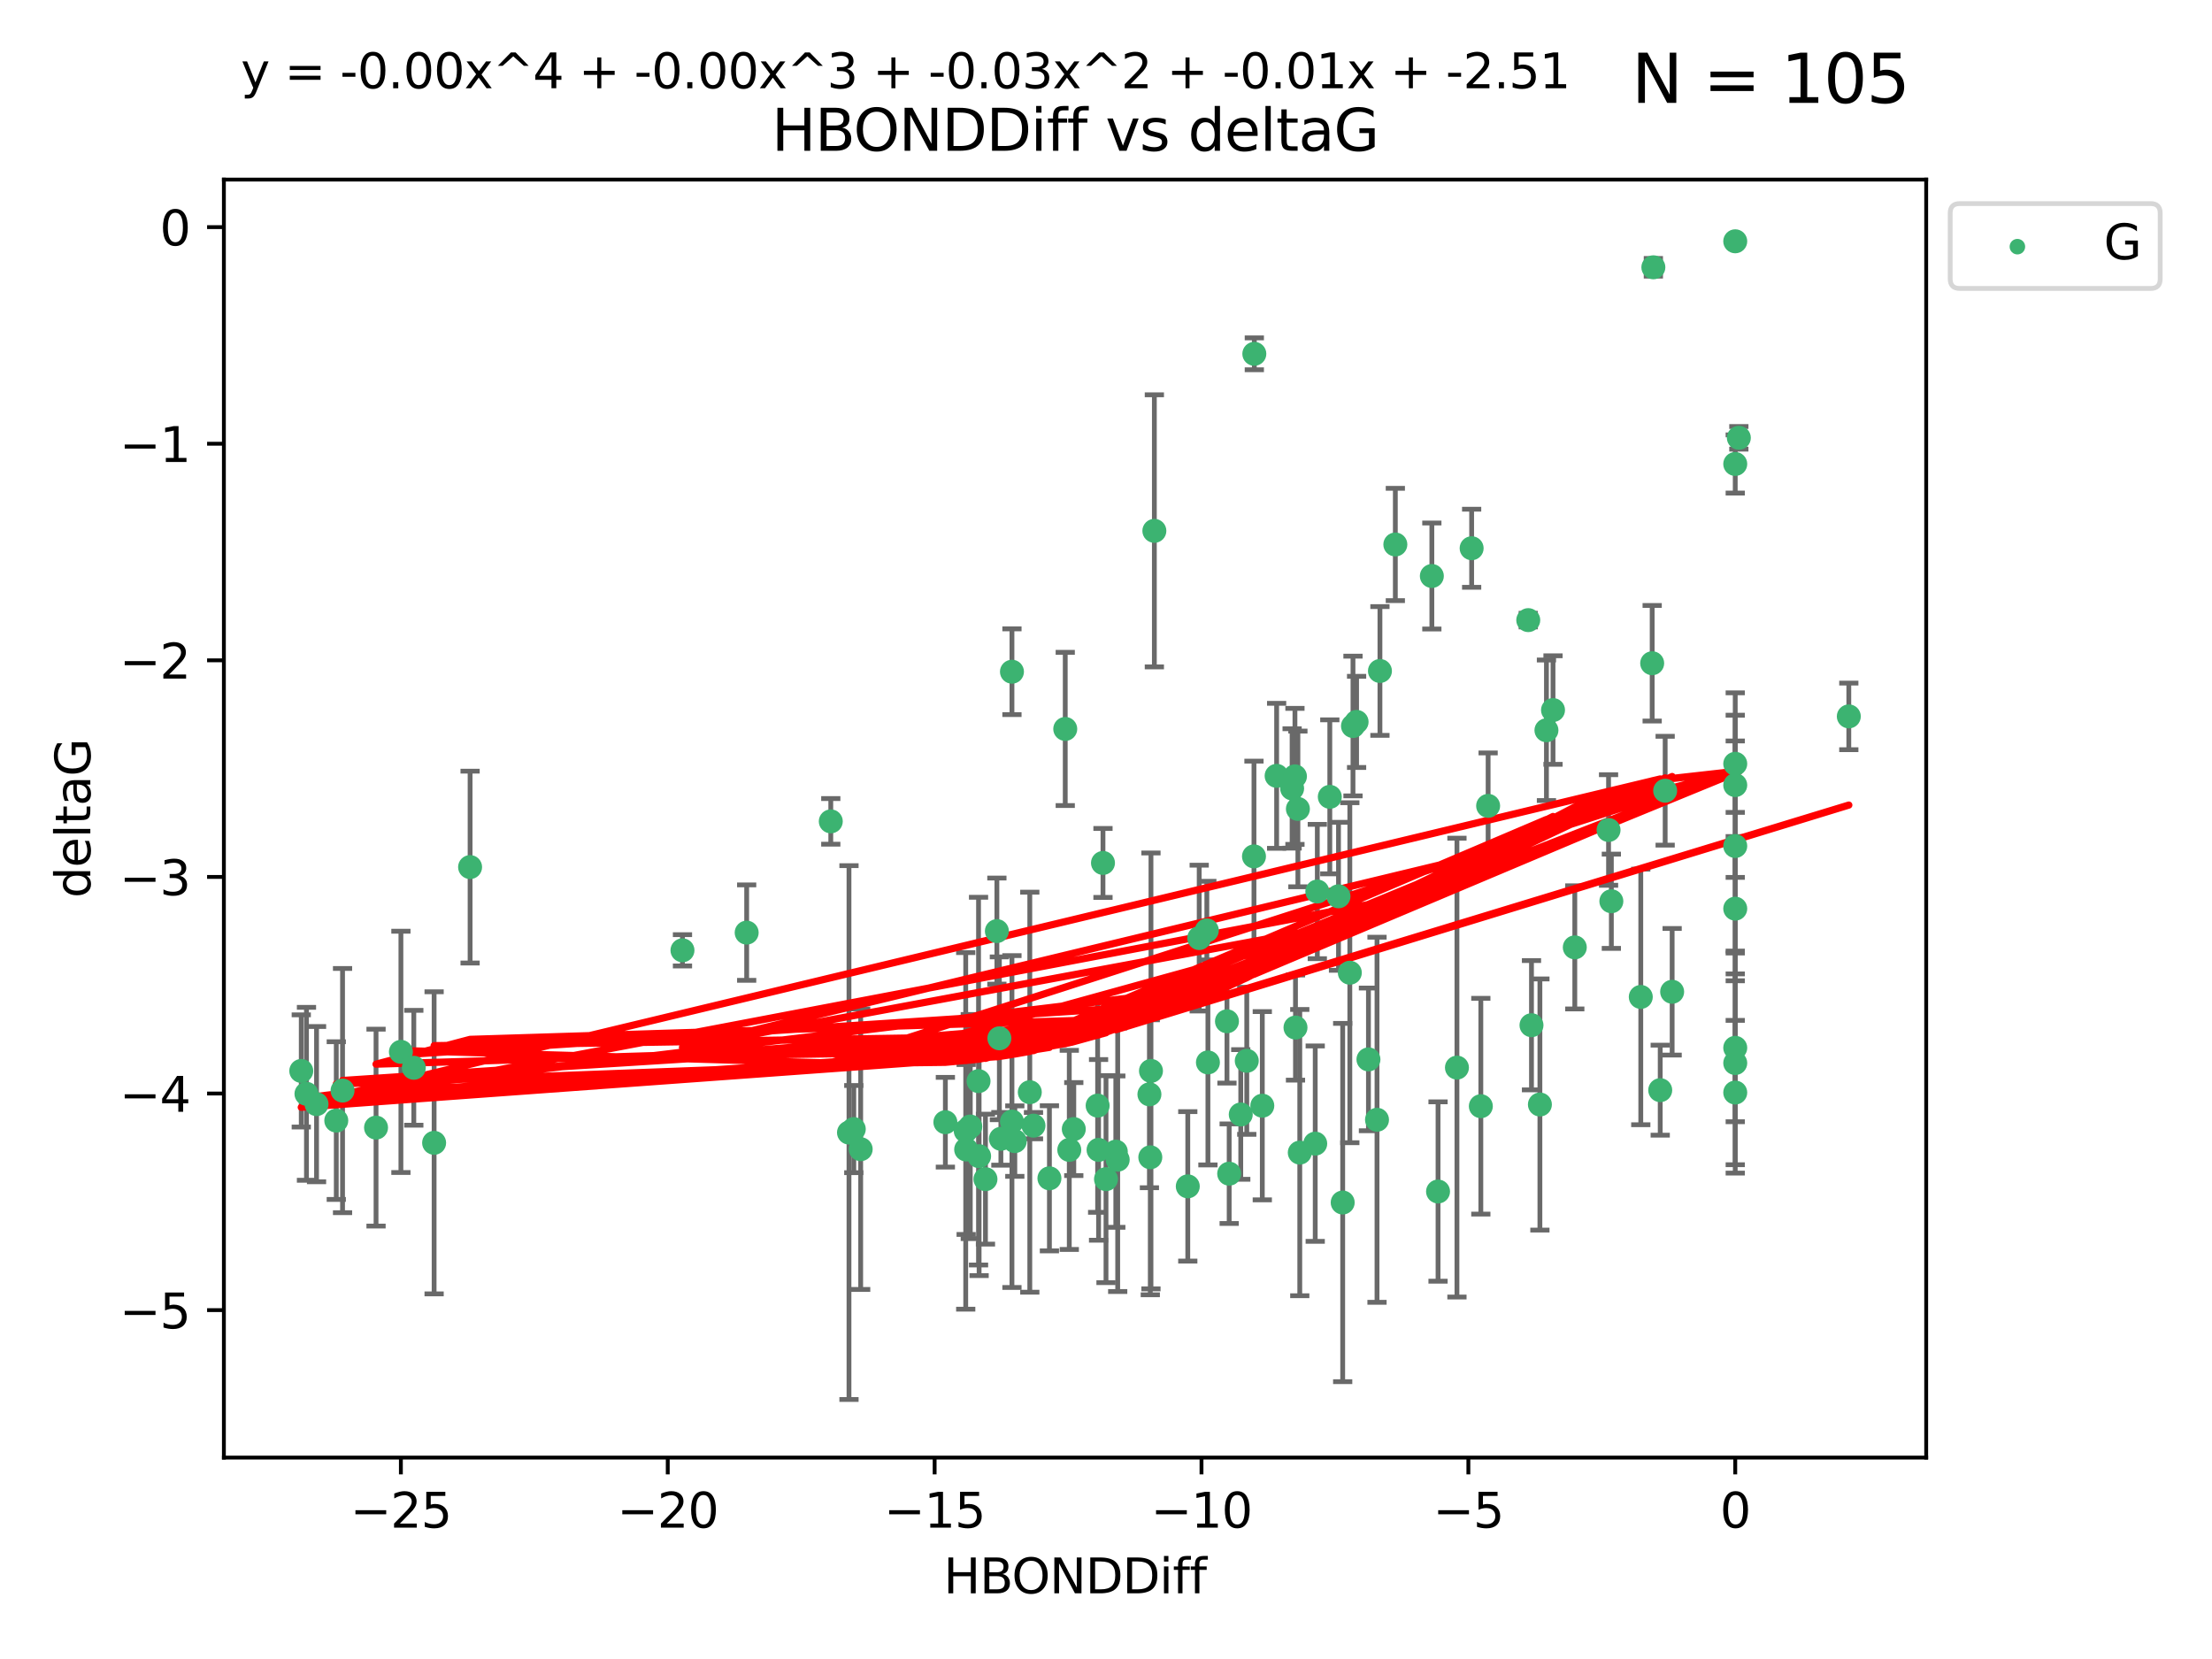 <?xml version="1.0" encoding="utf-8" standalone="no"?>
<!DOCTYPE svg PUBLIC "-//W3C//DTD SVG 1.1//EN"
  "http://www.w3.org/Graphics/SVG/1.1/DTD/svg11.dtd">
<svg xmlns:xlink="http://www.w3.org/1999/xlink" width="460.8pt" height="345.6pt" viewBox="0 0 460.8 345.6" xmlns="http://www.w3.org/2000/svg" version="1.1">
 <defs>
  <style type="text/css">*{stroke-linejoin: round; stroke-linecap: butt}</style>
 </defs>
 <g id="figure_1">
  <g id="patch_1">
   <path d="M 0 345.6 
L 460.8 345.6 
L 460.8 0 
L 0 0 
z
" style="fill: #ffffff"/>
  </g>
  <g id="axes_1">
   <g id="patch_2">
    <path d="M 46.64 303.64 
L 401.26 303.64 
L 401.26 37.411 
L 46.64 37.411 
z
" style="fill: #ffffff"/>
   </g>
   <g id="PathCollection_1">
    <defs>
     <path id="m72d6c0973c" d="M 0 1.118 
C 0.297 1.118 0.581 1 0.791 0.791 
C 1 0.581 1.118 0.297 1.118 0 
C 1.118 -0.297 1 -0.581 0.791 -0.791 
C 0.581 -1 0.297 -1.118 0 -1.118 
C -0.297 -1.118 -0.581 -1 -0.791 -0.791 
C -1 -0.581 -1.118 -0.297 -1.118 0 
C -1.118 0.297 -1 0.581 -0.791 0.791 
C -0.581 1 -0.297 1.118 0 1.118 
z
" style="stroke: #3cb371"/>
    </defs>
    <g clip-path="url(#p80a9c6543c)">
     <use xlink:href="#m72d6c0973c" x="223.69" y="235.21" style="fill: #3cb371; stroke: #3cb371"/>
     <use xlink:href="#m72d6c0973c" x="230.401" y="245.636" style="fill: #3cb371; stroke: #3cb371"/>
     <use xlink:href="#m72d6c0973c" x="179.296" y="239.396" style="fill: #3cb371; stroke: #3cb371"/>
     <use xlink:href="#m72d6c0973c" x="239.445" y="227.969" style="fill: #3cb371; stroke: #3cb371"/>
     <use xlink:href="#m72d6c0973c" x="70.053" y="233.438" style="fill: #3cb371; stroke: #3cb371"/>
     <use xlink:href="#m72d6c0973c" x="202.129" y="234.679" style="fill: #3cb371; stroke: #3cb371"/>
     <use xlink:href="#m72d6c0973c" x="203.966" y="240.856" style="fill: #3cb371; stroke: #3cb371"/>
     <use xlink:href="#m72d6c0973c" x="177.858" y="235.209" style="fill: #3cb371; stroke: #3cb371"/>
     <use xlink:href="#m72d6c0973c" x="279.707" y="250.507" style="fill: #3cb371; stroke: #3cb371"/>
     <use xlink:href="#m72d6c0973c" x="256.061" y="244.499" style="fill: #3cb371; stroke: #3cb371"/>
     <use xlink:href="#m72d6c0973c" x="65.941" y="230.01" style="fill: #3cb371; stroke: #3cb371"/>
     <use xlink:href="#m72d6c0973c" x="218.614" y="245.465" style="fill: #3cb371; stroke: #3cb371"/>
     <use xlink:href="#m72d6c0973c" x="201.269" y="239.458" style="fill: #3cb371; stroke: #3cb371"/>
     <use xlink:href="#m72d6c0973c" x="247.437" y="247.139" style="fill: #3cb371; stroke: #3cb371"/>
     <use xlink:href="#m72d6c0973c" x="83.517" y="219.121" style="fill: #3cb371; stroke: #3cb371"/>
     <use xlink:href="#m72d6c0973c" x="86.204" y="222.438" style="fill: #3cb371; stroke: #3cb371"/>
     <use xlink:href="#m72d6c0973c" x="176.859" y="235.937" style="fill: #3cb371; stroke: #3cb371"/>
     <use xlink:href="#m72d6c0973c" x="196.938" y="233.778" style="fill: #3cb371; stroke: #3cb371"/>
     <use xlink:href="#m72d6c0973c" x="203.848" y="225.218" style="fill: #3cb371; stroke: #3cb371"/>
     <use xlink:href="#m72d6c0973c" x="222.751" y="239.545" style="fill: #3cb371; stroke: #3cb371"/>
     <use xlink:href="#m72d6c0973c" x="78.337" y="234.902" style="fill: #3cb371; stroke: #3cb371"/>
     <use xlink:href="#m72d6c0973c" x="97.929" y="180.628" style="fill: #3cb371; stroke: #3cb371"/>
     <use xlink:href="#m72d6c0973c" x="239.629" y="241.086" style="fill: #3cb371; stroke: #3cb371"/>
     <use xlink:href="#m72d6c0973c" x="251.633" y="221.322" style="fill: #3cb371; stroke: #3cb371"/>
     <use xlink:href="#m72d6c0973c" x="228.852" y="239.542" style="fill: #3cb371; stroke: #3cb371"/>
     <use xlink:href="#m72d6c0973c" x="90.434" y="238.074" style="fill: #3cb371; stroke: #3cb371"/>
     <use xlink:href="#m72d6c0973c" x="228.658" y="230.321" style="fill: #3cb371; stroke: #3cb371"/>
     <use xlink:href="#m72d6c0973c" x="255.599" y="212.755" style="fill: #3cb371; stroke: #3cb371"/>
     <use xlink:href="#m72d6c0973c" x="201.178" y="235.588" style="fill: #3cb371; stroke: #3cb371"/>
     <use xlink:href="#m72d6c0973c" x="214.526" y="227.525" style="fill: #3cb371; stroke: #3cb371"/>
     <use xlink:href="#m72d6c0973c" x="211.404" y="237.715" style="fill: #3cb371; stroke: #3cb371"/>
     <use xlink:href="#m72d6c0973c" x="251.405" y="193.822" style="fill: #3cb371; stroke: #3cb371"/>
     <use xlink:href="#m72d6c0973c" x="258.473" y="232.165" style="fill: #3cb371; stroke: #3cb371"/>
     <use xlink:href="#m72d6c0973c" x="232.443" y="239.905" style="fill: #3cb371; stroke: #3cb371"/>
     <use xlink:href="#m72d6c0973c" x="385.141" y="149.237" style="fill: #3cb371; stroke: #3cb371"/>
     <use xlink:href="#m72d6c0973c" x="240.475" y="110.585" style="fill: #3cb371; stroke: #3cb371"/>
     <use xlink:href="#m72d6c0973c" x="270.767" y="240.11" style="fill: #3cb371; stroke: #3cb371"/>
     <use xlink:href="#m72d6c0973c" x="208.503" y="237.234" style="fill: #3cb371; stroke: #3cb371"/>
     <use xlink:href="#m72d6c0973c" x="262.96" y="230.339" style="fill: #3cb371; stroke: #3cb371"/>
     <use xlink:href="#m72d6c0973c" x="205.29" y="245.638" style="fill: #3cb371; stroke: #3cb371"/>
     <use xlink:href="#m72d6c0973c" x="322.153" y="152.128" style="fill: #3cb371; stroke: #3cb371"/>
     <use xlink:href="#m72d6c0973c" x="259.725" y="220.986" style="fill: #3cb371; stroke: #3cb371"/>
     <use xlink:href="#m72d6c0973c" x="249.816" y="195.418" style="fill: #3cb371; stroke: #3cb371"/>
     <use xlink:href="#m72d6c0973c" x="207.669" y="193.962" style="fill: #3cb371; stroke: #3cb371"/>
     <use xlink:href="#m72d6c0973c" x="210.808" y="233.64" style="fill: #3cb371; stroke: #3cb371"/>
     <use xlink:href="#m72d6c0973c" x="261.299" y="73.708" style="fill: #3cb371; stroke: #3cb371"/>
     <use xlink:href="#m72d6c0973c" x="335.091" y="172.901" style="fill: #3cb371; stroke: #3cb371"/>
     <use xlink:href="#m72d6c0973c" x="232.838" y="241.588" style="fill: #3cb371; stroke: #3cb371"/>
     <use xlink:href="#m72d6c0973c" x="71.358" y="227.188" style="fill: #3cb371; stroke: #3cb371"/>
     <use xlink:href="#m72d6c0973c" x="155.545" y="194.282" style="fill: #3cb371; stroke: #3cb371"/>
     <use xlink:href="#m72d6c0973c" x="215.295" y="234.491" style="fill: #3cb371; stroke: #3cb371"/>
     <use xlink:href="#m72d6c0973c" x="286.856" y="233.267" style="fill: #3cb371; stroke: #3cb371"/>
     <use xlink:href="#m72d6c0973c" x="299.57" y="248.215" style="fill: #3cb371; stroke: #3cb371"/>
     <use xlink:href="#m72d6c0973c" x="208.188" y="216.298" style="fill: #3cb371; stroke: #3cb371"/>
     <use xlink:href="#m72d6c0973c" x="62.759" y="223.095" style="fill: #3cb371; stroke: #3cb371"/>
     <use xlink:href="#m72d6c0973c" x="290.675" y="113.426" style="fill: #3cb371; stroke: #3cb371"/>
     <use xlink:href="#m72d6c0973c" x="345.854" y="227.101" style="fill: #3cb371; stroke: #3cb371"/>
     <use xlink:href="#m72d6c0973c" x="63.843" y="227.86" style="fill: #3cb371; stroke: #3cb371"/>
     <use xlink:href="#m72d6c0973c" x="210.809" y="139.931" style="fill: #3cb371; stroke: #3cb371"/>
     <use xlink:href="#m72d6c0973c" x="361.482" y="227.599" style="fill: #3cb371; stroke: #3cb371"/>
     <use xlink:href="#m72d6c0973c" x="269.875" y="214.058" style="fill: #3cb371; stroke: #3cb371"/>
     <use xlink:href="#m72d6c0973c" x="310.004" y="167.877" style="fill: #3cb371; stroke: #3cb371"/>
     <use xlink:href="#m72d6c0973c" x="281.193" y="202.635" style="fill: #3cb371; stroke: #3cb371"/>
     <use xlink:href="#m72d6c0973c" x="361.482" y="50.266" style="fill: #3cb371; stroke: #3cb371"/>
     <use xlink:href="#m72d6c0973c" x="261.225" y="178.402" style="fill: #3cb371; stroke: #3cb371"/>
     <use xlink:href="#m72d6c0973c" x="323.521" y="147.918" style="fill: #3cb371; stroke: #3cb371"/>
     <use xlink:href="#m72d6c0973c" x="239.768" y="223.093" style="fill: #3cb371; stroke: #3cb371"/>
     <use xlink:href="#m72d6c0973c" x="277.022" y="165.996" style="fill: #3cb371; stroke: #3cb371"/>
     <use xlink:href="#m72d6c0973c" x="282.603" y="150.385" style="fill: #3cb371; stroke: #3cb371"/>
     <use xlink:href="#m72d6c0973c" x="278.835" y="186.717" style="fill: #3cb371; stroke: #3cb371"/>
     <use xlink:href="#m72d6c0973c" x="281.852" y="151.245" style="fill: #3cb371; stroke: #3cb371"/>
     <use xlink:href="#m72d6c0973c" x="142.171" y="197.967" style="fill: #3cb371; stroke: #3cb371"/>
     <use xlink:href="#m72d6c0973c" x="306.57" y="114.208" style="fill: #3cb371; stroke: #3cb371"/>
     <use xlink:href="#m72d6c0973c" x="269.171" y="164.247" style="fill: #3cb371; stroke: #3cb371"/>
     <use xlink:href="#m72d6c0973c" x="303.508" y="222.403" style="fill: #3cb371; stroke: #3cb371"/>
     <use xlink:href="#m72d6c0973c" x="229.771" y="179.766" style="fill: #3cb371; stroke: #3cb371"/>
     <use xlink:href="#m72d6c0973c" x="298.281" y="119.992" style="fill: #3cb371; stroke: #3cb371"/>
     <use xlink:href="#m72d6c0973c" x="318.363" y="129.182" style="fill: #3cb371; stroke: #3cb371"/>
     <use xlink:href="#m72d6c0973c" x="361.482" y="189.289" style="fill: #3cb371; stroke: #3cb371"/>
     <use xlink:href="#m72d6c0973c" x="285.074" y="220.694" style="fill: #3cb371; stroke: #3cb371"/>
     <use xlink:href="#m72d6c0973c" x="328.059" y="197.354" style="fill: #3cb371; stroke: #3cb371"/>
     <use xlink:href="#m72d6c0973c" x="341.805" y="207.68" style="fill: #3cb371; stroke: #3cb371"/>
     <use xlink:href="#m72d6c0973c" x="265.945" y="161.621" style="fill: #3cb371; stroke: #3cb371"/>
     <use xlink:href="#m72d6c0973c" x="348.339" y="206.604" style="fill: #3cb371; stroke: #3cb371"/>
     <use xlink:href="#m72d6c0973c" x="269.761" y="161.729" style="fill: #3cb371; stroke: #3cb371"/>
     <use xlink:href="#m72d6c0973c" x="320.79" y="230.088" style="fill: #3cb371; stroke: #3cb371"/>
     <use xlink:href="#m72d6c0973c" x="361.482" y="176.241" style="fill: #3cb371; stroke: #3cb371"/>
     <use xlink:href="#m72d6c0973c" x="344.178" y="138.164" style="fill: #3cb371; stroke: #3cb371"/>
     <use xlink:href="#m72d6c0973c" x="335.674" y="187.747" style="fill: #3cb371; stroke: #3cb371"/>
     <use xlink:href="#m72d6c0973c" x="287.467" y="139.779" style="fill: #3cb371; stroke: #3cb371"/>
     <use xlink:href="#m72d6c0973c" x="346.883" y="164.723" style="fill: #3cb371; stroke: #3cb371"/>
     <use xlink:href="#m72d6c0973c" x="274.421" y="185.719" style="fill: #3cb371; stroke: #3cb371"/>
     <use xlink:href="#m72d6c0973c" x="361.482" y="221.454" style="fill: #3cb371; stroke: #3cb371"/>
     <use xlink:href="#m72d6c0973c" x="273.985" y="238.241" style="fill: #3cb371; stroke: #3cb371"/>
     <use xlink:href="#m72d6c0973c" x="308.485" y="230.443" style="fill: #3cb371; stroke: #3cb371"/>
     <use xlink:href="#m72d6c0973c" x="361.482" y="163.553" style="fill: #3cb371; stroke: #3cb371"/>
     <use xlink:href="#m72d6c0973c" x="319.037" y="213.569" style="fill: #3cb371; stroke: #3cb371"/>
     <use xlink:href="#m72d6c0973c" x="361.482" y="159.113" style="fill: #3cb371; stroke: #3cb371"/>
     <use xlink:href="#m72d6c0973c" x="361.482" y="96.654" style="fill: #3cb371; stroke: #3cb371"/>
     <use xlink:href="#m72d6c0973c" x="344.426" y="55.682" style="fill: #3cb371; stroke: #3cb371"/>
     <use xlink:href="#m72d6c0973c" x="362.233" y="91.203" style="fill: #3cb371; stroke: #3cb371"/>
     <use xlink:href="#m72d6c0973c" x="270.376" y="168.513" style="fill: #3cb371; stroke: #3cb371"/>
     <use xlink:href="#m72d6c0973c" x="221.91" y="151.853" style="fill: #3cb371; stroke: #3cb371"/>
     <use xlink:href="#m72d6c0973c" x="173.067" y="171.107" style="fill: #3cb371; stroke: #3cb371"/>
     <use xlink:href="#m72d6c0973c" x="361.482" y="218.278" style="fill: #3cb371; stroke: #3cb371"/>
    </g>
   </g>
   <g id="matplotlib.axis_1">
    <g id="xtick_1">
     <g id="line2d_1">
      <defs>
       <path id="ma321b26fc1" d="M 0 0 
L 0 3.5 
" style="stroke: #000000; stroke-width: 0.8"/>
      </defs>
      <g>
       <use xlink:href="#ma321b26fc1" x="83.511" y="303.64" style="stroke: #000000; stroke-width: 0.8"/>
      </g>
     </g>
     <g id="text_1">
      <!-- −25 -->
      <g transform="translate(72.959 318.238)scale(0.1 -0.1)">
       <defs>
        <path id="DejaVuSans-2212" d="M 678 2272 
L 4684 2272 
L 4684 1741 
L 678 1741 
L 678 2272 
z
" transform="scale(0.016)"/>
        <path id="DejaVuSans-32" d="M 1228 531 
L 3431 531 
L 3431 0 
L 469 0 
L 469 531 
Q 828 903 1448 1529 
Q 2069 2156 2228 2338 
Q 2531 2678 2651 2914 
Q 2772 3150 2772 3378 
Q 2772 3750 2511 3984 
Q 2250 4219 1831 4219 
Q 1534 4219 1204 4116 
Q 875 4013 500 3803 
L 500 4441 
Q 881 4594 1212 4672 
Q 1544 4750 1819 4750 
Q 2544 4750 2975 4387 
Q 3406 4025 3406 3419 
Q 3406 3131 3298 2873 
Q 3191 2616 2906 2266 
Q 2828 2175 2409 1742 
Q 1991 1309 1228 531 
z
" transform="scale(0.016)"/>
        <path id="DejaVuSans-35" d="M 691 4666 
L 3169 4666 
L 3169 4134 
L 1269 4134 
L 1269 2991 
Q 1406 3038 1543 3061 
Q 1681 3084 1819 3084 
Q 2600 3084 3056 2656 
Q 3513 2228 3513 1497 
Q 3513 744 3044 326 
Q 2575 -91 1722 -91 
Q 1428 -91 1123 -41 
Q 819 9 494 109 
L 494 744 
Q 775 591 1075 516 
Q 1375 441 1709 441 
Q 2250 441 2565 725 
Q 2881 1009 2881 1497 
Q 2881 1984 2565 2268 
Q 2250 2553 1709 2553 
Q 1456 2553 1204 2497 
Q 953 2441 691 2322 
L 691 4666 
z
" transform="scale(0.016)"/>
       </defs>
       <use xlink:href="#DejaVuSans-2212"/>
       <use xlink:href="#DejaVuSans-32" x="83.789"/>
       <use xlink:href="#DejaVuSans-35" x="147.412"/>
      </g>
     </g>
    </g>
    <g id="xtick_2">
     <g id="line2d_2">
      <g>
       <use xlink:href="#ma321b26fc1" x="139.105" y="303.64" style="stroke: #000000; stroke-width: 0.8"/>
      </g>
     </g>
     <g id="text_2">
      <!-- −20 -->
      <g transform="translate(128.553 318.238)scale(0.1 -0.1)">
       <defs>
        <path id="DejaVuSans-30" d="M 2034 4250 
Q 1547 4250 1301 3770 
Q 1056 3291 1056 2328 
Q 1056 1369 1301 889 
Q 1547 409 2034 409 
Q 2525 409 2770 889 
Q 3016 1369 3016 2328 
Q 3016 3291 2770 3770 
Q 2525 4250 2034 4250 
z
M 2034 4750 
Q 2819 4750 3233 4129 
Q 3647 3509 3647 2328 
Q 3647 1150 3233 529 
Q 2819 -91 2034 -91 
Q 1250 -91 836 529 
Q 422 1150 422 2328 
Q 422 3509 836 4129 
Q 1250 4750 2034 4750 
z
" transform="scale(0.016)"/>
       </defs>
       <use xlink:href="#DejaVuSans-2212"/>
       <use xlink:href="#DejaVuSans-32" x="83.789"/>
       <use xlink:href="#DejaVuSans-30" x="147.412"/>
      </g>
     </g>
    </g>
    <g id="xtick_3">
     <g id="line2d_3">
      <g>
       <use xlink:href="#ma321b26fc1" x="194.7" y="303.64" style="stroke: #000000; stroke-width: 0.8"/>
      </g>
     </g>
     <g id="text_3">
      <!-- −15 -->
      <g transform="translate(184.147 318.238)scale(0.1 -0.1)">
       <defs>
        <path id="DejaVuSans-31" d="M 794 531 
L 1825 531 
L 1825 4091 
L 703 3866 
L 703 4441 
L 1819 4666 
L 2450 4666 
L 2450 531 
L 3481 531 
L 3481 0 
L 794 0 
L 794 531 
z
" transform="scale(0.016)"/>
       </defs>
       <use xlink:href="#DejaVuSans-2212"/>
       <use xlink:href="#DejaVuSans-31" x="83.789"/>
       <use xlink:href="#DejaVuSans-35" x="147.412"/>
      </g>
     </g>
    </g>
    <g id="xtick_4">
     <g id="line2d_4">
      <g>
       <use xlink:href="#ma321b26fc1" x="250.294" y="303.64" style="stroke: #000000; stroke-width: 0.8"/>
      </g>
     </g>
     <g id="text_4">
      <!-- −10 -->
      <g transform="translate(239.742 318.238)scale(0.1 -0.1)">
       <use xlink:href="#DejaVuSans-2212"/>
       <use xlink:href="#DejaVuSans-31" x="83.789"/>
       <use xlink:href="#DejaVuSans-30" x="147.412"/>
      </g>
     </g>
    </g>
    <g id="xtick_5">
     <g id="line2d_5">
      <g>
       <use xlink:href="#ma321b26fc1" x="305.888" y="303.64" style="stroke: #000000; stroke-width: 0.8"/>
      </g>
     </g>
     <g id="text_5">
      <!-- −5 -->
      <g transform="translate(298.517 318.238)scale(0.1 -0.1)">
       <use xlink:href="#DejaVuSans-2212"/>
       <use xlink:href="#DejaVuSans-35" x="83.789"/>
      </g>
     </g>
    </g>
    <g id="xtick_6">
     <g id="line2d_6">
      <g>
       <use xlink:href="#ma321b26fc1" x="361.482" y="303.64" style="stroke: #000000; stroke-width: 0.8"/>
      </g>
     </g>
     <g id="text_6">
      <!-- 0 -->
      <g transform="translate(358.301 318.238)scale(0.1 -0.1)">
       <use xlink:href="#DejaVuSans-30"/>
      </g>
     </g>
    </g>
    <g id="text_7">
     <!-- HBONDDiff -->
     <g transform="translate(196.561 331.917)scale(0.1 -0.1)">
      <defs>
       <path id="DejaVuSans-48" d="M 628 4666 
L 1259 4666 
L 1259 2753 
L 3553 2753 
L 3553 4666 
L 4184 4666 
L 4184 0 
L 3553 0 
L 3553 2222 
L 1259 2222 
L 1259 0 
L 628 0 
L 628 4666 
z
" transform="scale(0.016)"/>
       <path id="DejaVuSans-42" d="M 1259 2228 
L 1259 519 
L 2272 519 
Q 2781 519 3026 730 
Q 3272 941 3272 1375 
Q 3272 1813 3026 2020 
Q 2781 2228 2272 2228 
L 1259 2228 
z
M 1259 4147 
L 1259 2741 
L 2194 2741 
Q 2656 2741 2882 2914 
Q 3109 3088 3109 3444 
Q 3109 3797 2882 3972 
Q 2656 4147 2194 4147 
L 1259 4147 
z
M 628 4666 
L 2241 4666 
Q 2963 4666 3353 4366 
Q 3744 4066 3744 3513 
Q 3744 3084 3544 2831 
Q 3344 2578 2956 2516 
Q 3422 2416 3680 2098 
Q 3938 1781 3938 1306 
Q 3938 681 3513 340 
Q 3088 0 2303 0 
L 628 0 
L 628 4666 
z
" transform="scale(0.016)"/>
       <path id="DejaVuSans-4f" d="M 2522 4238 
Q 1834 4238 1429 3725 
Q 1025 3213 1025 2328 
Q 1025 1447 1429 934 
Q 1834 422 2522 422 
Q 3209 422 3611 934 
Q 4013 1447 4013 2328 
Q 4013 3213 3611 3725 
Q 3209 4238 2522 4238 
z
M 2522 4750 
Q 3503 4750 4090 4092 
Q 4678 3434 4678 2328 
Q 4678 1225 4090 567 
Q 3503 -91 2522 -91 
Q 1538 -91 948 565 
Q 359 1222 359 2328 
Q 359 3434 948 4092 
Q 1538 4750 2522 4750 
z
" transform="scale(0.016)"/>
       <path id="DejaVuSans-4e" d="M 628 4666 
L 1478 4666 
L 3547 763 
L 3547 4666 
L 4159 4666 
L 4159 0 
L 3309 0 
L 1241 3903 
L 1241 0 
L 628 0 
L 628 4666 
z
" transform="scale(0.016)"/>
       <path id="DejaVuSans-44" d="M 1259 4147 
L 1259 519 
L 2022 519 
Q 2988 519 3436 956 
Q 3884 1394 3884 2338 
Q 3884 3275 3436 3711 
Q 2988 4147 2022 4147 
L 1259 4147 
z
M 628 4666 
L 1925 4666 
Q 3281 4666 3915 4102 
Q 4550 3538 4550 2338 
Q 4550 1131 3912 565 
Q 3275 0 1925 0 
L 628 0 
L 628 4666 
z
" transform="scale(0.016)"/>
       <path id="DejaVuSans-69" d="M 603 3500 
L 1178 3500 
L 1178 0 
L 603 0 
L 603 3500 
z
M 603 4863 
L 1178 4863 
L 1178 4134 
L 603 4134 
L 603 4863 
z
" transform="scale(0.016)"/>
       <path id="DejaVuSans-66" d="M 2375 4863 
L 2375 4384 
L 1825 4384 
Q 1516 4384 1395 4259 
Q 1275 4134 1275 3809 
L 1275 3500 
L 2222 3500 
L 2222 3053 
L 1275 3053 
L 1275 0 
L 697 0 
L 697 3053 
L 147 3053 
L 147 3500 
L 697 3500 
L 697 3744 
Q 697 4328 969 4595 
Q 1241 4863 1831 4863 
L 2375 4863 
z
" transform="scale(0.016)"/>
      </defs>
      <use xlink:href="#DejaVuSans-48"/>
      <use xlink:href="#DejaVuSans-42" x="75.195"/>
      <use xlink:href="#DejaVuSans-4f" x="142.049"/>
      <use xlink:href="#DejaVuSans-4e" x="220.76"/>
      <use xlink:href="#DejaVuSans-44" x="295.564"/>
      <use xlink:href="#DejaVuSans-44" x="372.566"/>
      <use xlink:href="#DejaVuSans-69" x="449.568"/>
      <use xlink:href="#DejaVuSans-66" x="477.352"/>
      <use xlink:href="#DejaVuSans-66" x="512.557"/>
     </g>
    </g>
   </g>
   <g id="matplotlib.axis_2">
    <g id="ytick_1">
     <g id="line2d_7">
      <defs>
       <path id="m5121368324" d="M 0 0 
L -3.5 0 
" style="stroke: #000000; stroke-width: 0.8"/>
      </defs>
      <g>
       <use xlink:href="#m5121368324" x="46.64" y="272.918" style="stroke: #000000; stroke-width: 0.8"/>
      </g>
     </g>
     <g id="text_8">
      <!-- −5 -->
      <g transform="translate(24.898 276.717)scale(0.1 -0.1)">
       <use xlink:href="#DejaVuSans-2212"/>
       <use xlink:href="#DejaVuSans-35" x="83.789"/>
      </g>
     </g>
    </g>
    <g id="ytick_2">
     <g id="line2d_8">
      <g>
       <use xlink:href="#m5121368324" x="46.64" y="227.798" style="stroke: #000000; stroke-width: 0.8"/>
      </g>
     </g>
     <g id="text_9">
      <!-- −4 -->
      <g transform="translate(24.898 231.598)scale(0.1 -0.1)">
       <defs>
        <path id="DejaVuSans-34" d="M 2419 4116 
L 825 1625 
L 2419 1625 
L 2419 4116 
z
M 2253 4666 
L 3047 4666 
L 3047 1625 
L 3713 1625 
L 3713 1100 
L 3047 1100 
L 3047 0 
L 2419 0 
L 2419 1100 
L 313 1100 
L 313 1709 
L 2253 4666 
z
" transform="scale(0.016)"/>
       </defs>
       <use xlink:href="#DejaVuSans-2212"/>
       <use xlink:href="#DejaVuSans-34" x="83.789"/>
      </g>
     </g>
    </g>
    <g id="ytick_3">
     <g id="line2d_9">
      <g>
       <use xlink:href="#m5121368324" x="46.64" y="182.678" style="stroke: #000000; stroke-width: 0.8"/>
      </g>
     </g>
     <g id="text_10">
      <!-- −3 -->
      <g transform="translate(24.898 186.478)scale(0.1 -0.1)">
       <defs>
        <path id="DejaVuSans-33" d="M 2597 2516 
Q 3050 2419 3304 2112 
Q 3559 1806 3559 1356 
Q 3559 666 3084 287 
Q 2609 -91 1734 -91 
Q 1441 -91 1130 -33 
Q 819 25 488 141 
L 488 750 
Q 750 597 1062 519 
Q 1375 441 1716 441 
Q 2309 441 2620 675 
Q 2931 909 2931 1356 
Q 2931 1769 2642 2001 
Q 2353 2234 1838 2234 
L 1294 2234 
L 1294 2753 
L 1863 2753 
Q 2328 2753 2575 2939 
Q 2822 3125 2822 3475 
Q 2822 3834 2567 4026 
Q 2313 4219 1838 4219 
Q 1578 4219 1281 4162 
Q 984 4106 628 3988 
L 628 4550 
Q 988 4650 1302 4700 
Q 1616 4750 1894 4750 
Q 2613 4750 3031 4423 
Q 3450 4097 3450 3541 
Q 3450 3153 3228 2886 
Q 3006 2619 2597 2516 
z
" transform="scale(0.016)"/>
       </defs>
       <use xlink:href="#DejaVuSans-2212"/>
       <use xlink:href="#DejaVuSans-33" x="83.789"/>
      </g>
     </g>
    </g>
    <g id="ytick_4">
     <g id="line2d_10">
      <g>
       <use xlink:href="#m5121368324" x="46.64" y="137.559" style="stroke: #000000; stroke-width: 0.8"/>
      </g>
     </g>
     <g id="text_11">
      <!-- −2 -->
      <g transform="translate(24.898 141.358)scale(0.1 -0.1)">
       <use xlink:href="#DejaVuSans-2212"/>
       <use xlink:href="#DejaVuSans-32" x="83.789"/>
      </g>
     </g>
    </g>
    <g id="ytick_5">
     <g id="line2d_11">
      <g>
       <use xlink:href="#m5121368324" x="46.64" y="92.439" style="stroke: #000000; stroke-width: 0.8"/>
      </g>
     </g>
     <g id="text_12">
      <!-- −1 -->
      <g transform="translate(24.898 96.238)scale(0.1 -0.1)">
       <use xlink:href="#DejaVuSans-2212"/>
       <use xlink:href="#DejaVuSans-31" x="83.789"/>
      </g>
     </g>
    </g>
    <g id="ytick_6">
     <g id="line2d_12">
      <g>
       <use xlink:href="#m5121368324" x="46.64" y="47.319" style="stroke: #000000; stroke-width: 0.8"/>
      </g>
     </g>
     <g id="text_13">
      <!-- 0 -->
      <g transform="translate(33.278 51.118)scale(0.1 -0.1)">
       <use xlink:href="#DejaVuSans-30"/>
      </g>
     </g>
    </g>
    <g id="text_14">
     <!-- deltaG -->
     <g transform="translate(18.818 187.064)rotate(-90)scale(0.1 -0.1)">
      <defs>
       <path id="DejaVuSans-64" d="M 2906 2969 
L 2906 4863 
L 3481 4863 
L 3481 0 
L 2906 0 
L 2906 525 
Q 2725 213 2448 61 
Q 2172 -91 1784 -91 
Q 1150 -91 751 415 
Q 353 922 353 1747 
Q 353 2572 751 3078 
Q 1150 3584 1784 3584 
Q 2172 3584 2448 3432 
Q 2725 3281 2906 2969 
z
M 947 1747 
Q 947 1113 1208 752 
Q 1469 391 1925 391 
Q 2381 391 2643 752 
Q 2906 1113 2906 1747 
Q 2906 2381 2643 2742 
Q 2381 3103 1925 3103 
Q 1469 3103 1208 2742 
Q 947 2381 947 1747 
z
" transform="scale(0.016)"/>
       <path id="DejaVuSans-65" d="M 3597 1894 
L 3597 1613 
L 953 1613 
Q 991 1019 1311 708 
Q 1631 397 2203 397 
Q 2534 397 2845 478 
Q 3156 559 3463 722 
L 3463 178 
Q 3153 47 2828 -22 
Q 2503 -91 2169 -91 
Q 1331 -91 842 396 
Q 353 884 353 1716 
Q 353 2575 817 3079 
Q 1281 3584 2069 3584 
Q 2775 3584 3186 3129 
Q 3597 2675 3597 1894 
z
M 3022 2063 
Q 3016 2534 2758 2815 
Q 2500 3097 2075 3097 
Q 1594 3097 1305 2825 
Q 1016 2553 972 2059 
L 3022 2063 
z
" transform="scale(0.016)"/>
       <path id="DejaVuSans-6c" d="M 603 4863 
L 1178 4863 
L 1178 0 
L 603 0 
L 603 4863 
z
" transform="scale(0.016)"/>
       <path id="DejaVuSans-74" d="M 1172 4494 
L 1172 3500 
L 2356 3500 
L 2356 3053 
L 1172 3053 
L 1172 1153 
Q 1172 725 1289 603 
Q 1406 481 1766 481 
L 2356 481 
L 2356 0 
L 1766 0 
Q 1100 0 847 248 
Q 594 497 594 1153 
L 594 3053 
L 172 3053 
L 172 3500 
L 594 3500 
L 594 4494 
L 1172 4494 
z
" transform="scale(0.016)"/>
       <path id="DejaVuSans-61" d="M 2194 1759 
Q 1497 1759 1228 1600 
Q 959 1441 959 1056 
Q 959 750 1161 570 
Q 1363 391 1709 391 
Q 2188 391 2477 730 
Q 2766 1069 2766 1631 
L 2766 1759 
L 2194 1759 
z
M 3341 1997 
L 3341 0 
L 2766 0 
L 2766 531 
Q 2569 213 2275 61 
Q 1981 -91 1556 -91 
Q 1019 -91 701 211 
Q 384 513 384 1019 
Q 384 1609 779 1909 
Q 1175 2209 1959 2209 
L 2766 2209 
L 2766 2266 
Q 2766 2663 2505 2880 
Q 2244 3097 1772 3097 
Q 1472 3097 1187 3025 
Q 903 2953 641 2809 
L 641 3341 
Q 956 3463 1253 3523 
Q 1550 3584 1831 3584 
Q 2591 3584 2966 3190 
Q 3341 2797 3341 1997 
z
" transform="scale(0.016)"/>
       <path id="DejaVuSans-47" d="M 3809 666 
L 3809 1919 
L 2778 1919 
L 2778 2438 
L 4434 2438 
L 4434 434 
Q 4069 175 3628 42 
Q 3188 -91 2688 -91 
Q 1594 -91 976 548 
Q 359 1188 359 2328 
Q 359 3472 976 4111 
Q 1594 4750 2688 4750 
Q 3144 4750 3555 4637 
Q 3966 4525 4313 4306 
L 4313 3634 
Q 3963 3931 3569 4081 
Q 3175 4231 2741 4231 
Q 1884 4231 1454 3753 
Q 1025 3275 1025 2328 
Q 1025 1384 1454 906 
Q 1884 428 2741 428 
Q 3075 428 3337 486 
Q 3600 544 3809 666 
z
" transform="scale(0.016)"/>
      </defs>
      <use xlink:href="#DejaVuSans-64"/>
      <use xlink:href="#DejaVuSans-65" x="63.477"/>
      <use xlink:href="#DejaVuSans-6c" x="125"/>
      <use xlink:href="#DejaVuSans-74" x="152.783"/>
      <use xlink:href="#DejaVuSans-61" x="191.992"/>
      <use xlink:href="#DejaVuSans-47" x="253.271"/>
     </g>
    </g>
   </g>
   <g id="LineCollection_1">
    <path d="M 223.69 244.896 
L 223.69 225.523 
" clip-path="url(#p80a9c6543c)" style="fill: none; stroke: #696969"/>
    <path d="M 230.401 267.198 
L 230.401 224.073 
" clip-path="url(#p80a9c6543c)" style="fill: none; stroke: #696969"/>
    <path d="M 179.296 268.614 
L 179.296 210.178 
" clip-path="url(#p80a9c6543c)" style="fill: none; stroke: #696969"/>
    <path d="M 239.445 247.429 
L 239.445 208.509 
" clip-path="url(#p80a9c6543c)" style="fill: none; stroke: #696969"/>
    <path d="M 70.053 249.866 
L 70.053 217.01 
" clip-path="url(#p80a9c6543c)" style="fill: none; stroke: #696969"/>
    <path d="M 202.129 258.027 
L 202.129 211.332 
" clip-path="url(#p80a9c6543c)" style="fill: none; stroke: #696969"/>
    <path d="M 203.966 265.736 
L 203.966 215.976 
" clip-path="url(#p80a9c6543c)" style="fill: none; stroke: #696969"/>
    <path d="M 177.858 244.293 
L 177.858 226.126 
" clip-path="url(#p80a9c6543c)" style="fill: none; stroke: #696969"/>
    <path d="M 279.707 287.827 
L 279.707 213.187 
" clip-path="url(#p80a9c6543c)" style="fill: none; stroke: #696969"/>
    <path d="M 256.061 254.873 
L 256.061 234.125 
" clip-path="url(#p80a9c6543c)" style="fill: none; stroke: #696969"/>
    <path d="M 65.941 246.181 
L 65.941 213.838 
" clip-path="url(#p80a9c6543c)" style="fill: none; stroke: #696969"/>
    <path d="M 218.614 260.581 
L 218.614 230.349 
" clip-path="url(#p80a9c6543c)" style="fill: none; stroke: #696969"/>
    <path d="M 201.269 257.155 
L 201.269 221.76 
" clip-path="url(#p80a9c6543c)" style="fill: none; stroke: #696969"/>
    <path d="M 247.437 262.704 
L 247.437 231.574 
" clip-path="url(#p80a9c6543c)" style="fill: none; stroke: #696969"/>
    <path d="M 83.517 244.252 
L 83.517 193.99 
" clip-path="url(#p80a9c6543c)" style="fill: none; stroke: #696969"/>
    <path d="M 86.204 234.399 
L 86.204 210.477 
" clip-path="url(#p80a9c6543c)" style="fill: none; stroke: #696969"/>
    <path d="M 176.859 291.539 
L 176.859 180.336 
" clip-path="url(#p80a9c6543c)" style="fill: none; stroke: #696969"/>
    <path d="M 196.938 243.123 
L 196.938 224.432 
" clip-path="url(#p80a9c6543c)" style="fill: none; stroke: #696969"/>
    <path d="M 203.848 263.519 
L 203.848 186.917 
" clip-path="url(#p80a9c6543c)" style="fill: none; stroke: #696969"/>
    <path d="M 222.751 260.283 
L 222.751 218.806 
" clip-path="url(#p80a9c6543c)" style="fill: none; stroke: #696969"/>
    <path d="M 78.337 255.409 
L 78.337 214.396 
" clip-path="url(#p80a9c6543c)" style="fill: none; stroke: #696969"/>
    <path d="M 97.929 200.612 
L 97.929 160.644 
" clip-path="url(#p80a9c6543c)" style="fill: none; stroke: #696969"/>
    <path d="M 239.629 269.728 
L 239.629 212.445 
" clip-path="url(#p80a9c6543c)" style="fill: none; stroke: #696969"/>
    <path d="M 251.633 242.676 
L 251.633 199.969 
" clip-path="url(#p80a9c6543c)" style="fill: none; stroke: #696969"/>
    <path d="M 228.852 258.359 
L 228.852 220.725 
" clip-path="url(#p80a9c6543c)" style="fill: none; stroke: #696969"/>
    <path d="M 90.434 269.539 
L 90.434 206.608 
" clip-path="url(#p80a9c6543c)" style="fill: none; stroke: #696969"/>
    <path d="M 228.658 252.551 
L 228.658 208.09 
" clip-path="url(#p80a9c6543c)" style="fill: none; stroke: #696969"/>
    <path d="M 255.599 225.622 
L 255.599 199.887 
" clip-path="url(#p80a9c6543c)" style="fill: none; stroke: #696969"/>
    <path d="M 201.178 272.729 
L 201.178 198.446 
" clip-path="url(#p80a9c6543c)" style="fill: none; stroke: #696969"/>
    <path d="M 214.526 269.191 
L 214.526 185.858 
" clip-path="url(#p80a9c6543c)" style="fill: none; stroke: #696969"/>
    <path d="M 211.404 245.053 
L 211.404 230.377 
" clip-path="url(#p80a9c6543c)" style="fill: none; stroke: #696969"/>
    <path d="M 251.405 204.051 
L 251.405 183.593 
" clip-path="url(#p80a9c6543c)" style="fill: none; stroke: #696969"/>
    <path d="M 258.473 245.672 
L 258.473 218.658 
" clip-path="url(#p80a9c6543c)" style="fill: none; stroke: #696969"/>
    <path d="M 232.443 255.67 
L 232.443 224.14 
" clip-path="url(#p80a9c6543c)" style="fill: none; stroke: #696969"/>
    <path d="M 385.141 156.175 
L 385.141 142.299 
" clip-path="url(#p80a9c6543c)" style="fill: none; stroke: #696969"/>
    <path d="M 240.475 138.926 
L 240.475 82.244 
" clip-path="url(#p80a9c6543c)" style="fill: none; stroke: #696969"/>
    <path d="M 270.767 269.924 
L 270.767 210.295 
" clip-path="url(#p80a9c6543c)" style="fill: none; stroke: #696969"/>
    <path d="M 208.503 242.726 
L 208.503 231.742 
" clip-path="url(#p80a9c6543c)" style="fill: none; stroke: #696969"/>
    <path d="M 262.96 249.949 
L 262.96 210.73 
" clip-path="url(#p80a9c6543c)" style="fill: none; stroke: #696969"/>
    <path d="M 205.29 259.171 
L 205.29 232.105 
" clip-path="url(#p80a9c6543c)" style="fill: none; stroke: #696969"/>
    <path d="M 322.153 166.766 
L 322.153 137.49 
" clip-path="url(#p80a9c6543c)" style="fill: none; stroke: #696969"/>
    <path d="M 259.725 236.302 
L 259.725 205.67 
" clip-path="url(#p80a9c6543c)" style="fill: none; stroke: #696969"/>
    <path d="M 249.816 210.604 
L 249.816 180.232 
" clip-path="url(#p80a9c6543c)" style="fill: none; stroke: #696969"/>
    <path d="M 207.669 205.006 
L 207.669 182.917 
" clip-path="url(#p80a9c6543c)" style="fill: none; stroke: #696969"/>
    <path d="M 210.808 268.206 
L 210.808 199.074 
" clip-path="url(#p80a9c6543c)" style="fill: none; stroke: #696969"/>
    <path d="M 261.299 77.029 
L 261.299 70.387 
" clip-path="url(#p80a9c6543c)" style="fill: none; stroke: #696969"/>
    <path d="M 335.091 184.419 
L 335.091 161.383 
" clip-path="url(#p80a9c6543c)" style="fill: none; stroke: #696969"/>
    <path d="M 232.838 269.045 
L 232.838 214.131 
" clip-path="url(#p80a9c6543c)" style="fill: none; stroke: #696969"/>
    <path d="M 71.358 252.626 
L 71.358 201.75 
" clip-path="url(#p80a9c6543c)" style="fill: none; stroke: #696969"/>
    <path d="M 155.545 204.221 
L 155.545 184.342 
" clip-path="url(#p80a9c6543c)" style="fill: none; stroke: #696969"/>
    <path d="M 215.295 237.236 
L 215.295 231.747 
" clip-path="url(#p80a9c6543c)" style="fill: none; stroke: #696969"/>
    <path d="M 286.856 271.293 
L 286.856 195.242 
" clip-path="url(#p80a9c6543c)" style="fill: none; stroke: #696969"/>
    <path d="M 299.57 266.897 
L 299.57 229.533 
" clip-path="url(#p80a9c6543c)" style="fill: none; stroke: #696969"/>
    <path d="M 208.188 233.251 
L 208.188 199.345 
" clip-path="url(#p80a9c6543c)" style="fill: none; stroke: #696969"/>
    <path d="M 62.759 234.78 
L 62.759 211.409 
" clip-path="url(#p80a9c6543c)" style="fill: none; stroke: #696969"/>
    <path d="M 290.675 125.126 
L 290.675 101.726 
" clip-path="url(#p80a9c6543c)" style="fill: none; stroke: #696969"/>
    <path d="M 345.854 236.473 
L 345.854 217.729 
" clip-path="url(#p80a9c6543c)" style="fill: none; stroke: #696969"/>
    <path d="M 63.843 245.871 
L 63.843 209.849 
" clip-path="url(#p80a9c6543c)" style="fill: none; stroke: #696969"/>
    <path d="M 210.809 148.86 
L 210.809 131.003 
" clip-path="url(#p80a9c6543c)" style="fill: none; stroke: #696969"/>
    <path d="M 361.482 242.632 
L 361.482 212.565 
" clip-path="url(#p80a9c6543c)" style="fill: none; stroke: #696969"/>
    <path d="M 269.875 225.009 
L 269.875 203.107 
" clip-path="url(#p80a9c6543c)" style="fill: none; stroke: #696969"/>
    <path d="M 310.004 178.901 
L 310.004 156.854 
" clip-path="url(#p80a9c6543c)" style="fill: none; stroke: #696969"/>
    <path d="M 281.193 238.046 
L 281.193 167.224 
" clip-path="url(#p80a9c6543c)" style="fill: none; stroke: #696969"/>
    <path d="M 361.482 51.019 
L 361.482 49.513 
" clip-path="url(#p80a9c6543c)" style="fill: none; stroke: #696969"/>
    <path d="M 261.225 198.246 
L 261.225 158.558 
" clip-path="url(#p80a9c6543c)" style="fill: none; stroke: #696969"/>
    <path d="M 323.521 159.22 
L 323.521 136.615 
" clip-path="url(#p80a9c6543c)" style="fill: none; stroke: #696969"/>
    <path d="M 239.768 268.493 
L 239.768 177.694 
" clip-path="url(#p80a9c6543c)" style="fill: none; stroke: #696969"/>
    <path d="M 277.022 182.036 
L 277.022 149.956 
" clip-path="url(#p80a9c6543c)" style="fill: none; stroke: #696969"/>
    <path d="M 282.603 159.879 
L 282.603 140.89 
" clip-path="url(#p80a9c6543c)" style="fill: none; stroke: #696969"/>
    <path d="M 278.835 202.134 
L 278.835 171.3 
" clip-path="url(#p80a9c6543c)" style="fill: none; stroke: #696969"/>
    <path d="M 281.852 165.798 
L 281.852 136.692 
" clip-path="url(#p80a9c6543c)" style="fill: none; stroke: #696969"/>
    <path d="M 142.171 201.228 
L 142.171 194.707 
" clip-path="url(#p80a9c6543c)" style="fill: none; stroke: #696969"/>
    <path d="M 306.57 122.343 
L 306.57 106.074 
" clip-path="url(#p80a9c6543c)" style="fill: none; stroke: #696969"/>
    <path d="M 269.171 176.68 
L 269.171 151.814 
" clip-path="url(#p80a9c6543c)" style="fill: none; stroke: #696969"/>
    <path d="M 303.508 270.191 
L 303.508 174.614 
" clip-path="url(#p80a9c6543c)" style="fill: none; stroke: #696969"/>
    <path d="M 229.771 186.95 
L 229.771 172.583 
" clip-path="url(#p80a9c6543c)" style="fill: none; stroke: #696969"/>
    <path d="M 298.281 131.03 
L 298.281 108.954 
" clip-path="url(#p80a9c6543c)" style="fill: none; stroke: #696969"/>
    <path d="M 318.363 130.606 
L 318.363 127.758 
" clip-path="url(#p80a9c6543c)" style="fill: none; stroke: #696969"/>
    <path d="M 361.482 204.314 
L 361.482 174.263 
" clip-path="url(#p80a9c6543c)" style="fill: none; stroke: #696969"/>
    <path d="M 285.074 235.555 
L 285.074 205.832 
" clip-path="url(#p80a9c6543c)" style="fill: none; stroke: #696969"/>
    <path d="M 328.059 210.183 
L 328.059 184.526 
" clip-path="url(#p80a9c6543c)" style="fill: none; stroke: #696969"/>
    <path d="M 341.805 234.3 
L 341.805 181.06 
" clip-path="url(#p80a9c6543c)" style="fill: none; stroke: #696969"/>
    <path d="M 265.945 176.723 
L 265.945 146.519 
" clip-path="url(#p80a9c6543c)" style="fill: none; stroke: #696969"/>
    <path d="M 348.339 219.792 
L 348.339 193.416 
" clip-path="url(#p80a9c6543c)" style="fill: none; stroke: #696969"/>
    <path d="M 269.761 175.893 
L 269.761 147.566 
" clip-path="url(#p80a9c6543c)" style="fill: none; stroke: #696969"/>
    <path d="M 320.79 256.245 
L 320.79 203.932 
" clip-path="url(#p80a9c6543c)" style="fill: none; stroke: #696969"/>
    <path d="M 361.482 198.125 
L 361.482 154.357 
" clip-path="url(#p80a9c6543c)" style="fill: none; stroke: #696969"/>
    <path d="M 344.178 150.199 
L 344.178 126.129 
" clip-path="url(#p80a9c6543c)" style="fill: none; stroke: #696969"/>
    <path d="M 335.674 197.565 
L 335.674 177.929 
" clip-path="url(#p80a9c6543c)" style="fill: none; stroke: #696969"/>
    <path d="M 287.467 153.191 
L 287.467 126.367 
" clip-path="url(#p80a9c6543c)" style="fill: none; stroke: #696969"/>
    <path d="M 346.883 176.059 
L 346.883 153.388 
" clip-path="url(#p80a9c6543c)" style="fill: none; stroke: #696969"/>
    <path d="M 274.421 199.71 
L 274.421 171.727 
" clip-path="url(#p80a9c6543c)" style="fill: none; stroke: #696969"/>
    <path d="M 361.482 244.379 
L 361.482 198.529 
" clip-path="url(#p80a9c6543c)" style="fill: none; stroke: #696969"/>
    <path d="M 273.985 258.591 
L 273.985 217.891 
" clip-path="url(#p80a9c6543c)" style="fill: none; stroke: #696969"/>
    <path d="M 308.485 252.918 
L 308.485 207.968 
" clip-path="url(#p80a9c6543c)" style="fill: none; stroke: #696969"/>
    <path d="M 361.482 182.778 
L 361.482 144.329 
" clip-path="url(#p80a9c6543c)" style="fill: none; stroke: #696969"/>
    <path d="M 319.037 227.037 
L 319.037 200.101 
" clip-path="url(#p80a9c6543c)" style="fill: none; stroke: #696969"/>
    <path d="M 361.482 169.235 
L 361.482 148.992 
" clip-path="url(#p80a9c6543c)" style="fill: none; stroke: #696969"/>
    <path d="M 361.482 102.717 
L 361.482 90.592 
" clip-path="url(#p80a9c6543c)" style="fill: none; stroke: #696969"/>
    <path d="M 344.426 57.528 
L 344.426 53.836 
" clip-path="url(#p80a9c6543c)" style="fill: none; stroke: #696969"/>
    <path d="M 362.233 93.561 
L 362.233 88.845 
" clip-path="url(#p80a9c6543c)" style="fill: none; stroke: #696969"/>
    <path d="M 270.376 184.728 
L 270.376 152.299 
" clip-path="url(#p80a9c6543c)" style="fill: none; stroke: #696969"/>
    <path d="M 221.91 167.813 
L 221.91 135.894 
" clip-path="url(#p80a9c6543c)" style="fill: none; stroke: #696969"/>
    <path d="M 173.067 175.859 
L 173.067 166.355 
" clip-path="url(#p80a9c6543c)" style="fill: none; stroke: #696969"/>
    <path d="M 361.482 233.678 
L 361.482 202.879 
" clip-path="url(#p80a9c6543c)" style="fill: none; stroke: #696969"/>
   </g>
   <g id="line2d_13">
    <defs>
     <path id="m1a8cc5819f" d="M 2 0 
L -2 -0 
" style="stroke: #696969"/>
    </defs>
    <g clip-path="url(#p80a9c6543c)">
     <use xlink:href="#m1a8cc5819f" x="223.69" y="244.896" style="fill: #696969; stroke: #696969"/>
     <use xlink:href="#m1a8cc5819f" x="230.401" y="267.198" style="fill: #696969; stroke: #696969"/>
     <use xlink:href="#m1a8cc5819f" x="179.296" y="268.614" style="fill: #696969; stroke: #696969"/>
     <use xlink:href="#m1a8cc5819f" x="239.445" y="247.429" style="fill: #696969; stroke: #696969"/>
     <use xlink:href="#m1a8cc5819f" x="70.053" y="249.866" style="fill: #696969; stroke: #696969"/>
     <use xlink:href="#m1a8cc5819f" x="202.129" y="258.027" style="fill: #696969; stroke: #696969"/>
     <use xlink:href="#m1a8cc5819f" x="203.966" y="265.736" style="fill: #696969; stroke: #696969"/>
     <use xlink:href="#m1a8cc5819f" x="177.858" y="244.293" style="fill: #696969; stroke: #696969"/>
     <use xlink:href="#m1a8cc5819f" x="279.707" y="287.827" style="fill: #696969; stroke: #696969"/>
     <use xlink:href="#m1a8cc5819f" x="256.061" y="254.873" style="fill: #696969; stroke: #696969"/>
     <use xlink:href="#m1a8cc5819f" x="65.941" y="246.181" style="fill: #696969; stroke: #696969"/>
     <use xlink:href="#m1a8cc5819f" x="218.614" y="260.581" style="fill: #696969; stroke: #696969"/>
     <use xlink:href="#m1a8cc5819f" x="201.269" y="257.155" style="fill: #696969; stroke: #696969"/>
     <use xlink:href="#m1a8cc5819f" x="247.437" y="262.704" style="fill: #696969; stroke: #696969"/>
     <use xlink:href="#m1a8cc5819f" x="83.517" y="244.252" style="fill: #696969; stroke: #696969"/>
     <use xlink:href="#m1a8cc5819f" x="86.204" y="234.399" style="fill: #696969; stroke: #696969"/>
     <use xlink:href="#m1a8cc5819f" x="176.859" y="291.539" style="fill: #696969; stroke: #696969"/>
     <use xlink:href="#m1a8cc5819f" x="196.938" y="243.123" style="fill: #696969; stroke: #696969"/>
     <use xlink:href="#m1a8cc5819f" x="203.848" y="263.519" style="fill: #696969; stroke: #696969"/>
     <use xlink:href="#m1a8cc5819f" x="222.751" y="260.283" style="fill: #696969; stroke: #696969"/>
     <use xlink:href="#m1a8cc5819f" x="78.337" y="255.409" style="fill: #696969; stroke: #696969"/>
     <use xlink:href="#m1a8cc5819f" x="97.929" y="200.612" style="fill: #696969; stroke: #696969"/>
     <use xlink:href="#m1a8cc5819f" x="239.629" y="269.728" style="fill: #696969; stroke: #696969"/>
     <use xlink:href="#m1a8cc5819f" x="251.633" y="242.676" style="fill: #696969; stroke: #696969"/>
     <use xlink:href="#m1a8cc5819f" x="228.852" y="258.359" style="fill: #696969; stroke: #696969"/>
     <use xlink:href="#m1a8cc5819f" x="90.434" y="269.539" style="fill: #696969; stroke: #696969"/>
     <use xlink:href="#m1a8cc5819f" x="228.658" y="252.551" style="fill: #696969; stroke: #696969"/>
     <use xlink:href="#m1a8cc5819f" x="255.599" y="225.622" style="fill: #696969; stroke: #696969"/>
     <use xlink:href="#m1a8cc5819f" x="201.178" y="272.729" style="fill: #696969; stroke: #696969"/>
     <use xlink:href="#m1a8cc5819f" x="214.526" y="269.191" style="fill: #696969; stroke: #696969"/>
     <use xlink:href="#m1a8cc5819f" x="211.404" y="245.053" style="fill: #696969; stroke: #696969"/>
     <use xlink:href="#m1a8cc5819f" x="251.405" y="204.051" style="fill: #696969; stroke: #696969"/>
     <use xlink:href="#m1a8cc5819f" x="258.473" y="245.672" style="fill: #696969; stroke: #696969"/>
     <use xlink:href="#m1a8cc5819f" x="232.443" y="255.67" style="fill: #696969; stroke: #696969"/>
     <use xlink:href="#m1a8cc5819f" x="385.141" y="156.175" style="fill: #696969; stroke: #696969"/>
     <use xlink:href="#m1a8cc5819f" x="240.475" y="138.926" style="fill: #696969; stroke: #696969"/>
     <use xlink:href="#m1a8cc5819f" x="270.767" y="269.924" style="fill: #696969; stroke: #696969"/>
     <use xlink:href="#m1a8cc5819f" x="208.503" y="242.726" style="fill: #696969; stroke: #696969"/>
     <use xlink:href="#m1a8cc5819f" x="262.96" y="249.949" style="fill: #696969; stroke: #696969"/>
     <use xlink:href="#m1a8cc5819f" x="205.29" y="259.171" style="fill: #696969; stroke: #696969"/>
     <use xlink:href="#m1a8cc5819f" x="322.153" y="166.766" style="fill: #696969; stroke: #696969"/>
     <use xlink:href="#m1a8cc5819f" x="259.725" y="236.302" style="fill: #696969; stroke: #696969"/>
     <use xlink:href="#m1a8cc5819f" x="249.816" y="210.604" style="fill: #696969; stroke: #696969"/>
     <use xlink:href="#m1a8cc5819f" x="207.669" y="205.006" style="fill: #696969; stroke: #696969"/>
     <use xlink:href="#m1a8cc5819f" x="210.808" y="268.206" style="fill: #696969; stroke: #696969"/>
     <use xlink:href="#m1a8cc5819f" x="261.299" y="77.029" style="fill: #696969; stroke: #696969"/>
     <use xlink:href="#m1a8cc5819f" x="335.091" y="184.419" style="fill: #696969; stroke: #696969"/>
     <use xlink:href="#m1a8cc5819f" x="232.838" y="269.045" style="fill: #696969; stroke: #696969"/>
     <use xlink:href="#m1a8cc5819f" x="71.358" y="252.626" style="fill: #696969; stroke: #696969"/>
     <use xlink:href="#m1a8cc5819f" x="155.545" y="204.221" style="fill: #696969; stroke: #696969"/>
     <use xlink:href="#m1a8cc5819f" x="215.295" y="237.236" style="fill: #696969; stroke: #696969"/>
     <use xlink:href="#m1a8cc5819f" x="286.856" y="271.293" style="fill: #696969; stroke: #696969"/>
     <use xlink:href="#m1a8cc5819f" x="299.57" y="266.897" style="fill: #696969; stroke: #696969"/>
     <use xlink:href="#m1a8cc5819f" x="208.188" y="233.251" style="fill: #696969; stroke: #696969"/>
     <use xlink:href="#m1a8cc5819f" x="62.759" y="234.78" style="fill: #696969; stroke: #696969"/>
     <use xlink:href="#m1a8cc5819f" x="290.675" y="125.126" style="fill: #696969; stroke: #696969"/>
     <use xlink:href="#m1a8cc5819f" x="345.854" y="236.473" style="fill: #696969; stroke: #696969"/>
     <use xlink:href="#m1a8cc5819f" x="63.843" y="245.871" style="fill: #696969; stroke: #696969"/>
     <use xlink:href="#m1a8cc5819f" x="210.809" y="148.86" style="fill: #696969; stroke: #696969"/>
     <use xlink:href="#m1a8cc5819f" x="361.482" y="242.632" style="fill: #696969; stroke: #696969"/>
     <use xlink:href="#m1a8cc5819f" x="269.875" y="225.009" style="fill: #696969; stroke: #696969"/>
     <use xlink:href="#m1a8cc5819f" x="310.004" y="178.901" style="fill: #696969; stroke: #696969"/>
     <use xlink:href="#m1a8cc5819f" x="281.193" y="238.046" style="fill: #696969; stroke: #696969"/>
     <use xlink:href="#m1a8cc5819f" x="361.482" y="51.019" style="fill: #696969; stroke: #696969"/>
     <use xlink:href="#m1a8cc5819f" x="261.225" y="198.246" style="fill: #696969; stroke: #696969"/>
     <use xlink:href="#m1a8cc5819f" x="323.521" y="159.22" style="fill: #696969; stroke: #696969"/>
     <use xlink:href="#m1a8cc5819f" x="239.768" y="268.493" style="fill: #696969; stroke: #696969"/>
     <use xlink:href="#m1a8cc5819f" x="277.022" y="182.036" style="fill: #696969; stroke: #696969"/>
     <use xlink:href="#m1a8cc5819f" x="282.603" y="159.879" style="fill: #696969; stroke: #696969"/>
     <use xlink:href="#m1a8cc5819f" x="278.835" y="202.134" style="fill: #696969; stroke: #696969"/>
     <use xlink:href="#m1a8cc5819f" x="281.852" y="165.798" style="fill: #696969; stroke: #696969"/>
     <use xlink:href="#m1a8cc5819f" x="142.171" y="201.228" style="fill: #696969; stroke: #696969"/>
     <use xlink:href="#m1a8cc5819f" x="306.57" y="122.343" style="fill: #696969; stroke: #696969"/>
     <use xlink:href="#m1a8cc5819f" x="269.171" y="176.68" style="fill: #696969; stroke: #696969"/>
     <use xlink:href="#m1a8cc5819f" x="303.508" y="270.191" style="fill: #696969; stroke: #696969"/>
     <use xlink:href="#m1a8cc5819f" x="229.771" y="186.95" style="fill: #696969; stroke: #696969"/>
     <use xlink:href="#m1a8cc5819f" x="298.281" y="131.03" style="fill: #696969; stroke: #696969"/>
     <use xlink:href="#m1a8cc5819f" x="318.363" y="130.606" style="fill: #696969; stroke: #696969"/>
     <use xlink:href="#m1a8cc5819f" x="361.482" y="204.314" style="fill: #696969; stroke: #696969"/>
     <use xlink:href="#m1a8cc5819f" x="285.074" y="235.555" style="fill: #696969; stroke: #696969"/>
     <use xlink:href="#m1a8cc5819f" x="328.059" y="210.183" style="fill: #696969; stroke: #696969"/>
     <use xlink:href="#m1a8cc5819f" x="341.805" y="234.3" style="fill: #696969; stroke: #696969"/>
     <use xlink:href="#m1a8cc5819f" x="265.945" y="176.723" style="fill: #696969; stroke: #696969"/>
     <use xlink:href="#m1a8cc5819f" x="348.339" y="219.792" style="fill: #696969; stroke: #696969"/>
     <use xlink:href="#m1a8cc5819f" x="269.761" y="175.893" style="fill: #696969; stroke: #696969"/>
     <use xlink:href="#m1a8cc5819f" x="320.79" y="256.245" style="fill: #696969; stroke: #696969"/>
     <use xlink:href="#m1a8cc5819f" x="361.482" y="198.125" style="fill: #696969; stroke: #696969"/>
     <use xlink:href="#m1a8cc5819f" x="344.178" y="150.199" style="fill: #696969; stroke: #696969"/>
     <use xlink:href="#m1a8cc5819f" x="335.674" y="197.565" style="fill: #696969; stroke: #696969"/>
     <use xlink:href="#m1a8cc5819f" x="287.467" y="153.191" style="fill: #696969; stroke: #696969"/>
     <use xlink:href="#m1a8cc5819f" x="346.883" y="176.059" style="fill: #696969; stroke: #696969"/>
     <use xlink:href="#m1a8cc5819f" x="274.421" y="199.71" style="fill: #696969; stroke: #696969"/>
     <use xlink:href="#m1a8cc5819f" x="361.482" y="244.379" style="fill: #696969; stroke: #696969"/>
     <use xlink:href="#m1a8cc5819f" x="273.985" y="258.591" style="fill: #696969; stroke: #696969"/>
     <use xlink:href="#m1a8cc5819f" x="308.485" y="252.918" style="fill: #696969; stroke: #696969"/>
     <use xlink:href="#m1a8cc5819f" x="361.482" y="182.778" style="fill: #696969; stroke: #696969"/>
     <use xlink:href="#m1a8cc5819f" x="319.037" y="227.037" style="fill: #696969; stroke: #696969"/>
     <use xlink:href="#m1a8cc5819f" x="361.482" y="169.235" style="fill: #696969; stroke: #696969"/>
     <use xlink:href="#m1a8cc5819f" x="361.482" y="102.717" style="fill: #696969; stroke: #696969"/>
     <use xlink:href="#m1a8cc5819f" x="344.426" y="57.528" style="fill: #696969; stroke: #696969"/>
     <use xlink:href="#m1a8cc5819f" x="362.233" y="93.561" style="fill: #696969; stroke: #696969"/>
     <use xlink:href="#m1a8cc5819f" x="270.376" y="184.728" style="fill: #696969; stroke: #696969"/>
     <use xlink:href="#m1a8cc5819f" x="221.91" y="167.813" style="fill: #696969; stroke: #696969"/>
     <use xlink:href="#m1a8cc5819f" x="173.067" y="175.859" style="fill: #696969; stroke: #696969"/>
     <use xlink:href="#m1a8cc5819f" x="361.482" y="233.678" style="fill: #696969; stroke: #696969"/>
    </g>
   </g>
   <g id="line2d_14">
    <g clip-path="url(#p80a9c6543c)">
     <use xlink:href="#m1a8cc5819f" x="223.69" y="225.523" style="fill: #696969; stroke: #696969"/>
     <use xlink:href="#m1a8cc5819f" x="230.401" y="224.073" style="fill: #696969; stroke: #696969"/>
     <use xlink:href="#m1a8cc5819f" x="179.296" y="210.178" style="fill: #696969; stroke: #696969"/>
     <use xlink:href="#m1a8cc5819f" x="239.445" y="208.509" style="fill: #696969; stroke: #696969"/>
     <use xlink:href="#m1a8cc5819f" x="70.053" y="217.01" style="fill: #696969; stroke: #696969"/>
     <use xlink:href="#m1a8cc5819f" x="202.129" y="211.332" style="fill: #696969; stroke: #696969"/>
     <use xlink:href="#m1a8cc5819f" x="203.966" y="215.976" style="fill: #696969; stroke: #696969"/>
     <use xlink:href="#m1a8cc5819f" x="177.858" y="226.126" style="fill: #696969; stroke: #696969"/>
     <use xlink:href="#m1a8cc5819f" x="279.707" y="213.187" style="fill: #696969; stroke: #696969"/>
     <use xlink:href="#m1a8cc5819f" x="256.061" y="234.125" style="fill: #696969; stroke: #696969"/>
     <use xlink:href="#m1a8cc5819f" x="65.941" y="213.838" style="fill: #696969; stroke: #696969"/>
     <use xlink:href="#m1a8cc5819f" x="218.614" y="230.349" style="fill: #696969; stroke: #696969"/>
     <use xlink:href="#m1a8cc5819f" x="201.269" y="221.76" style="fill: #696969; stroke: #696969"/>
     <use xlink:href="#m1a8cc5819f" x="247.437" y="231.574" style="fill: #696969; stroke: #696969"/>
     <use xlink:href="#m1a8cc5819f" x="83.517" y="193.99" style="fill: #696969; stroke: #696969"/>
     <use xlink:href="#m1a8cc5819f" x="86.204" y="210.477" style="fill: #696969; stroke: #696969"/>
     <use xlink:href="#m1a8cc5819f" x="176.859" y="180.336" style="fill: #696969; stroke: #696969"/>
     <use xlink:href="#m1a8cc5819f" x="196.938" y="224.432" style="fill: #696969; stroke: #696969"/>
     <use xlink:href="#m1a8cc5819f" x="203.848" y="186.917" style="fill: #696969; stroke: #696969"/>
     <use xlink:href="#m1a8cc5819f" x="222.751" y="218.806" style="fill: #696969; stroke: #696969"/>
     <use xlink:href="#m1a8cc5819f" x="78.337" y="214.396" style="fill: #696969; stroke: #696969"/>
     <use xlink:href="#m1a8cc5819f" x="97.929" y="160.644" style="fill: #696969; stroke: #696969"/>
     <use xlink:href="#m1a8cc5819f" x="239.629" y="212.445" style="fill: #696969; stroke: #696969"/>
     <use xlink:href="#m1a8cc5819f" x="251.633" y="199.969" style="fill: #696969; stroke: #696969"/>
     <use xlink:href="#m1a8cc5819f" x="228.852" y="220.725" style="fill: #696969; stroke: #696969"/>
     <use xlink:href="#m1a8cc5819f" x="90.434" y="206.608" style="fill: #696969; stroke: #696969"/>
     <use xlink:href="#m1a8cc5819f" x="228.658" y="208.09" style="fill: #696969; stroke: #696969"/>
     <use xlink:href="#m1a8cc5819f" x="255.599" y="199.887" style="fill: #696969; stroke: #696969"/>
     <use xlink:href="#m1a8cc5819f" x="201.178" y="198.446" style="fill: #696969; stroke: #696969"/>
     <use xlink:href="#m1a8cc5819f" x="214.526" y="185.858" style="fill: #696969; stroke: #696969"/>
     <use xlink:href="#m1a8cc5819f" x="211.404" y="230.377" style="fill: #696969; stroke: #696969"/>
     <use xlink:href="#m1a8cc5819f" x="251.405" y="183.593" style="fill: #696969; stroke: #696969"/>
     <use xlink:href="#m1a8cc5819f" x="258.473" y="218.658" style="fill: #696969; stroke: #696969"/>
     <use xlink:href="#m1a8cc5819f" x="232.443" y="224.14" style="fill: #696969; stroke: #696969"/>
     <use xlink:href="#m1a8cc5819f" x="385.141" y="142.299" style="fill: #696969; stroke: #696969"/>
     <use xlink:href="#m1a8cc5819f" x="240.475" y="82.244" style="fill: #696969; stroke: #696969"/>
     <use xlink:href="#m1a8cc5819f" x="270.767" y="210.295" style="fill: #696969; stroke: #696969"/>
     <use xlink:href="#m1a8cc5819f" x="208.503" y="231.742" style="fill: #696969; stroke: #696969"/>
     <use xlink:href="#m1a8cc5819f" x="262.96" y="210.73" style="fill: #696969; stroke: #696969"/>
     <use xlink:href="#m1a8cc5819f" x="205.29" y="232.105" style="fill: #696969; stroke: #696969"/>
     <use xlink:href="#m1a8cc5819f" x="322.153" y="137.49" style="fill: #696969; stroke: #696969"/>
     <use xlink:href="#m1a8cc5819f" x="259.725" y="205.67" style="fill: #696969; stroke: #696969"/>
     <use xlink:href="#m1a8cc5819f" x="249.816" y="180.232" style="fill: #696969; stroke: #696969"/>
     <use xlink:href="#m1a8cc5819f" x="207.669" y="182.917" style="fill: #696969; stroke: #696969"/>
     <use xlink:href="#m1a8cc5819f" x="210.808" y="199.074" style="fill: #696969; stroke: #696969"/>
     <use xlink:href="#m1a8cc5819f" x="261.299" y="70.387" style="fill: #696969; stroke: #696969"/>
     <use xlink:href="#m1a8cc5819f" x="335.091" y="161.383" style="fill: #696969; stroke: #696969"/>
     <use xlink:href="#m1a8cc5819f" x="232.838" y="214.131" style="fill: #696969; stroke: #696969"/>
     <use xlink:href="#m1a8cc5819f" x="71.358" y="201.75" style="fill: #696969; stroke: #696969"/>
     <use xlink:href="#m1a8cc5819f" x="155.545" y="184.342" style="fill: #696969; stroke: #696969"/>
     <use xlink:href="#m1a8cc5819f" x="215.295" y="231.747" style="fill: #696969; stroke: #696969"/>
     <use xlink:href="#m1a8cc5819f" x="286.856" y="195.242" style="fill: #696969; stroke: #696969"/>
     <use xlink:href="#m1a8cc5819f" x="299.57" y="229.533" style="fill: #696969; stroke: #696969"/>
     <use xlink:href="#m1a8cc5819f" x="208.188" y="199.345" style="fill: #696969; stroke: #696969"/>
     <use xlink:href="#m1a8cc5819f" x="62.759" y="211.409" style="fill: #696969; stroke: #696969"/>
     <use xlink:href="#m1a8cc5819f" x="290.675" y="101.726" style="fill: #696969; stroke: #696969"/>
     <use xlink:href="#m1a8cc5819f" x="345.854" y="217.729" style="fill: #696969; stroke: #696969"/>
     <use xlink:href="#m1a8cc5819f" x="63.843" y="209.849" style="fill: #696969; stroke: #696969"/>
     <use xlink:href="#m1a8cc5819f" x="210.809" y="131.003" style="fill: #696969; stroke: #696969"/>
     <use xlink:href="#m1a8cc5819f" x="361.482" y="212.565" style="fill: #696969; stroke: #696969"/>
     <use xlink:href="#m1a8cc5819f" x="269.875" y="203.107" style="fill: #696969; stroke: #696969"/>
     <use xlink:href="#m1a8cc5819f" x="310.004" y="156.854" style="fill: #696969; stroke: #696969"/>
     <use xlink:href="#m1a8cc5819f" x="281.193" y="167.224" style="fill: #696969; stroke: #696969"/>
     <use xlink:href="#m1a8cc5819f" x="361.482" y="49.513" style="fill: #696969; stroke: #696969"/>
     <use xlink:href="#m1a8cc5819f" x="261.225" y="158.558" style="fill: #696969; stroke: #696969"/>
     <use xlink:href="#m1a8cc5819f" x="323.521" y="136.615" style="fill: #696969; stroke: #696969"/>
     <use xlink:href="#m1a8cc5819f" x="239.768" y="177.694" style="fill: #696969; stroke: #696969"/>
     <use xlink:href="#m1a8cc5819f" x="277.022" y="149.956" style="fill: #696969; stroke: #696969"/>
     <use xlink:href="#m1a8cc5819f" x="282.603" y="140.89" style="fill: #696969; stroke: #696969"/>
     <use xlink:href="#m1a8cc5819f" x="278.835" y="171.3" style="fill: #696969; stroke: #696969"/>
     <use xlink:href="#m1a8cc5819f" x="281.852" y="136.692" style="fill: #696969; stroke: #696969"/>
     <use xlink:href="#m1a8cc5819f" x="142.171" y="194.707" style="fill: #696969; stroke: #696969"/>
     <use xlink:href="#m1a8cc5819f" x="306.57" y="106.074" style="fill: #696969; stroke: #696969"/>
     <use xlink:href="#m1a8cc5819f" x="269.171" y="151.814" style="fill: #696969; stroke: #696969"/>
     <use xlink:href="#m1a8cc5819f" x="303.508" y="174.614" style="fill: #696969; stroke: #696969"/>
     <use xlink:href="#m1a8cc5819f" x="229.771" y="172.583" style="fill: #696969; stroke: #696969"/>
     <use xlink:href="#m1a8cc5819f" x="298.281" y="108.954" style="fill: #696969; stroke: #696969"/>
     <use xlink:href="#m1a8cc5819f" x="318.363" y="127.758" style="fill: #696969; stroke: #696969"/>
     <use xlink:href="#m1a8cc5819f" x="361.482" y="174.263" style="fill: #696969; stroke: #696969"/>
     <use xlink:href="#m1a8cc5819f" x="285.074" y="205.832" style="fill: #696969; stroke: #696969"/>
     <use xlink:href="#m1a8cc5819f" x="328.059" y="184.526" style="fill: #696969; stroke: #696969"/>
     <use xlink:href="#m1a8cc5819f" x="341.805" y="181.06" style="fill: #696969; stroke: #696969"/>
     <use xlink:href="#m1a8cc5819f" x="265.945" y="146.519" style="fill: #696969; stroke: #696969"/>
     <use xlink:href="#m1a8cc5819f" x="348.339" y="193.416" style="fill: #696969; stroke: #696969"/>
     <use xlink:href="#m1a8cc5819f" x="269.761" y="147.566" style="fill: #696969; stroke: #696969"/>
     <use xlink:href="#m1a8cc5819f" x="320.79" y="203.932" style="fill: #696969; stroke: #696969"/>
     <use xlink:href="#m1a8cc5819f" x="361.482" y="154.357" style="fill: #696969; stroke: #696969"/>
     <use xlink:href="#m1a8cc5819f" x="344.178" y="126.129" style="fill: #696969; stroke: #696969"/>
     <use xlink:href="#m1a8cc5819f" x="335.674" y="177.929" style="fill: #696969; stroke: #696969"/>
     <use xlink:href="#m1a8cc5819f" x="287.467" y="126.367" style="fill: #696969; stroke: #696969"/>
     <use xlink:href="#m1a8cc5819f" x="346.883" y="153.388" style="fill: #696969; stroke: #696969"/>
     <use xlink:href="#m1a8cc5819f" x="274.421" y="171.727" style="fill: #696969; stroke: #696969"/>
     <use xlink:href="#m1a8cc5819f" x="361.482" y="198.529" style="fill: #696969; stroke: #696969"/>
     <use xlink:href="#m1a8cc5819f" x="273.985" y="217.891" style="fill: #696969; stroke: #696969"/>
     <use xlink:href="#m1a8cc5819f" x="308.485" y="207.968" style="fill: #696969; stroke: #696969"/>
     <use xlink:href="#m1a8cc5819f" x="361.482" y="144.329" style="fill: #696969; stroke: #696969"/>
     <use xlink:href="#m1a8cc5819f" x="319.037" y="200.101" style="fill: #696969; stroke: #696969"/>
     <use xlink:href="#m1a8cc5819f" x="361.482" y="148.992" style="fill: #696969; stroke: #696969"/>
     <use xlink:href="#m1a8cc5819f" x="361.482" y="90.592" style="fill: #696969; stroke: #696969"/>
     <use xlink:href="#m1a8cc5819f" x="344.426" y="53.836" style="fill: #696969; stroke: #696969"/>
     <use xlink:href="#m1a8cc5819f" x="362.233" y="88.845" style="fill: #696969; stroke: #696969"/>
     <use xlink:href="#m1a8cc5819f" x="270.376" y="152.299" style="fill: #696969; stroke: #696969"/>
     <use xlink:href="#m1a8cc5819f" x="221.91" y="135.894" style="fill: #696969; stroke: #696969"/>
     <use xlink:href="#m1a8cc5819f" x="173.067" y="166.355" style="fill: #696969; stroke: #696969"/>
     <use xlink:href="#m1a8cc5819f" x="361.482" y="202.879" style="fill: #696969; stroke: #696969"/>
    </g>
   </g>
   <g id="line2d_15">
    <path d="M 223.69 216.996 
L 230.401 215.145 
L 179.296 221.641 
L 239.445 212.17 
L 70.053 225.826 
L 202.129 220.845 
L 203.966 220.64 
L 177.858 221.594 
L 279.707 193.428 
L 256.061 205.383 
L 65.941 228.409 
L 218.614 218.191 
L 201.269 220.933 
L 247.437 209.107 
L 83.517 219.746 
L 86.204 218.916 
L 176.859 221.556 
L 196.938 221.303 
L 203.848 220.654 
L 222.751 217.231 
L 78.337 221.686 
L 97.929 216.517 
L 239.629 212.104 
L 251.633 207.347 
L 228.852 215.599 
L 90.434 217.833 
L 228.658 215.655 
L 255.599 205.593 
L 201.178 220.942 
L 214.526 219.023 
L 211.404 219.58 
L 251.405 207.445 
L 258.473 204.271 
L 232.443 214.521 
L 385.141 167.712 
L 240.475 211.798 
L 270.767 198.19 
L 208.503 220.038 
L 262.96 202.126 
L 205.29 220.479 
L 322.153 170.713 
L 259.725 203.682 
L 249.816 208.121 
L 207.669 220.16 
L 210.808 219.679 
L 261.299 202.931 
L 335.091 165.392 
L 232.838 214.396 
L 71.358 225.082 
L 155.545 219.804 
L 215.295 218.875 
L 286.856 189.491 
L 299.57 182.41 
L 208.188 220.085 
L 62.759 230.672 
L 290.675 187.363 
L 345.854 162.27 
L 63.843 229.875 
L 210.809 219.679 
L 361.482 160.693 
L 269.875 198.651 
L 310.004 176.758 
L 281.193 192.617 
L 361.482 160.693 
L 261.225 202.967 
L 323.521 170.086 
L 239.768 212.054 
L 277.022 194.881 
L 282.603 191.843 
L 278.835 193.902 
L 281.852 192.255 
L 142.171 218.193 
L 306.57 178.586 
L 269.171 199.013 
L 303.508 180.246 
L 229.771 215.332 
L 298.281 183.124 
L 318.363 172.513 
L 361.482 160.693 
L 285.074 190.48 
L 328.059 168.108 
L 341.805 163.278 
L 265.945 200.65 
L 348.339 161.761 
L 269.761 198.71 
L 320.79 171.35 
L 361.482 160.693 
L 344.178 162.661 
L 335.674 165.188 
L 287.467 189.151 
L 346.883 162.048 
L 274.421 196.271 
L 361.482 160.693 
L 273.985 196.502 
L 308.485 177.561 
L 361.482 160.693 
L 319.037 172.187 
L 361.482 160.693 
L 361.482 160.693 
L 344.426 162.601 
L 362.233 160.724 
L 270.376 198.393 
L 221.91 217.436 
L 173.067 221.367 
L 361.482 160.693 
" clip-path="url(#p80a9c6543c)" style="fill: none; stroke: #ff0000; stroke-width: 1.5; stroke-linecap: square"/>
   </g>
   <g id="line2d_16">
    <defs>
     <path id="m2eaaa341fe" d="M 0 2 
C 0.53 2 1.039 1.789 1.414 1.414 
C 1.789 1.039 2 0.53 2 0 
C 2 -0.53 1.789 -1.039 1.414 -1.414 
C 1.039 -1.789 0.53 -2 0 -2 
C -0.53 -2 -1.039 -1.789 -1.414 -1.414 
C -1.789 -1.039 -2 -0.53 -2 0 
C -2 0.53 -1.789 1.039 -1.414 1.414 
C -1.039 1.789 -0.53 2 0 2 
z
" style="stroke: #3cb371"/>
    </defs>
    <g clip-path="url(#p80a9c6543c)">
     <use xlink:href="#m2eaaa341fe" x="223.69" y="235.21" style="fill: #3cb371; stroke: #3cb371"/>
     <use xlink:href="#m2eaaa341fe" x="230.401" y="245.636" style="fill: #3cb371; stroke: #3cb371"/>
     <use xlink:href="#m2eaaa341fe" x="179.296" y="239.396" style="fill: #3cb371; stroke: #3cb371"/>
     <use xlink:href="#m2eaaa341fe" x="239.445" y="227.969" style="fill: #3cb371; stroke: #3cb371"/>
     <use xlink:href="#m2eaaa341fe" x="70.053" y="233.438" style="fill: #3cb371; stroke: #3cb371"/>
     <use xlink:href="#m2eaaa341fe" x="202.129" y="234.679" style="fill: #3cb371; stroke: #3cb371"/>
     <use xlink:href="#m2eaaa341fe" x="203.966" y="240.856" style="fill: #3cb371; stroke: #3cb371"/>
     <use xlink:href="#m2eaaa341fe" x="177.858" y="235.209" style="fill: #3cb371; stroke: #3cb371"/>
     <use xlink:href="#m2eaaa341fe" x="279.707" y="250.507" style="fill: #3cb371; stroke: #3cb371"/>
     <use xlink:href="#m2eaaa341fe" x="256.061" y="244.499" style="fill: #3cb371; stroke: #3cb371"/>
     <use xlink:href="#m2eaaa341fe" x="65.941" y="230.01" style="fill: #3cb371; stroke: #3cb371"/>
     <use xlink:href="#m2eaaa341fe" x="218.614" y="245.465" style="fill: #3cb371; stroke: #3cb371"/>
     <use xlink:href="#m2eaaa341fe" x="201.269" y="239.458" style="fill: #3cb371; stroke: #3cb371"/>
     <use xlink:href="#m2eaaa341fe" x="247.437" y="247.139" style="fill: #3cb371; stroke: #3cb371"/>
     <use xlink:href="#m2eaaa341fe" x="83.517" y="219.121" style="fill: #3cb371; stroke: #3cb371"/>
     <use xlink:href="#m2eaaa341fe" x="86.204" y="222.438" style="fill: #3cb371; stroke: #3cb371"/>
     <use xlink:href="#m2eaaa341fe" x="176.859" y="235.937" style="fill: #3cb371; stroke: #3cb371"/>
     <use xlink:href="#m2eaaa341fe" x="196.938" y="233.778" style="fill: #3cb371; stroke: #3cb371"/>
     <use xlink:href="#m2eaaa341fe" x="203.848" y="225.218" style="fill: #3cb371; stroke: #3cb371"/>
     <use xlink:href="#m2eaaa341fe" x="222.751" y="239.545" style="fill: #3cb371; stroke: #3cb371"/>
     <use xlink:href="#m2eaaa341fe" x="78.337" y="234.902" style="fill: #3cb371; stroke: #3cb371"/>
     <use xlink:href="#m2eaaa341fe" x="97.929" y="180.628" style="fill: #3cb371; stroke: #3cb371"/>
     <use xlink:href="#m2eaaa341fe" x="239.629" y="241.086" style="fill: #3cb371; stroke: #3cb371"/>
     <use xlink:href="#m2eaaa341fe" x="251.633" y="221.322" style="fill: #3cb371; stroke: #3cb371"/>
     <use xlink:href="#m2eaaa341fe" x="228.852" y="239.542" style="fill: #3cb371; stroke: #3cb371"/>
     <use xlink:href="#m2eaaa341fe" x="90.434" y="238.074" style="fill: #3cb371; stroke: #3cb371"/>
     <use xlink:href="#m2eaaa341fe" x="228.658" y="230.321" style="fill: #3cb371; stroke: #3cb371"/>
     <use xlink:href="#m2eaaa341fe" x="255.599" y="212.755" style="fill: #3cb371; stroke: #3cb371"/>
     <use xlink:href="#m2eaaa341fe" x="201.178" y="235.588" style="fill: #3cb371; stroke: #3cb371"/>
     <use xlink:href="#m2eaaa341fe" x="214.526" y="227.525" style="fill: #3cb371; stroke: #3cb371"/>
     <use xlink:href="#m2eaaa341fe" x="211.404" y="237.715" style="fill: #3cb371; stroke: #3cb371"/>
     <use xlink:href="#m2eaaa341fe" x="251.405" y="193.822" style="fill: #3cb371; stroke: #3cb371"/>
     <use xlink:href="#m2eaaa341fe" x="258.473" y="232.165" style="fill: #3cb371; stroke: #3cb371"/>
     <use xlink:href="#m2eaaa341fe" x="232.443" y="239.905" style="fill: #3cb371; stroke: #3cb371"/>
     <use xlink:href="#m2eaaa341fe" x="385.141" y="149.237" style="fill: #3cb371; stroke: #3cb371"/>
     <use xlink:href="#m2eaaa341fe" x="240.475" y="110.585" style="fill: #3cb371; stroke: #3cb371"/>
     <use xlink:href="#m2eaaa341fe" x="270.767" y="240.11" style="fill: #3cb371; stroke: #3cb371"/>
     <use xlink:href="#m2eaaa341fe" x="208.503" y="237.234" style="fill: #3cb371; stroke: #3cb371"/>
     <use xlink:href="#m2eaaa341fe" x="262.96" y="230.339" style="fill: #3cb371; stroke: #3cb371"/>
     <use xlink:href="#m2eaaa341fe" x="205.29" y="245.638" style="fill: #3cb371; stroke: #3cb371"/>
     <use xlink:href="#m2eaaa341fe" x="322.153" y="152.128" style="fill: #3cb371; stroke: #3cb371"/>
     <use xlink:href="#m2eaaa341fe" x="259.725" y="220.986" style="fill: #3cb371; stroke: #3cb371"/>
     <use xlink:href="#m2eaaa341fe" x="249.816" y="195.418" style="fill: #3cb371; stroke: #3cb371"/>
     <use xlink:href="#m2eaaa341fe" x="207.669" y="193.962" style="fill: #3cb371; stroke: #3cb371"/>
     <use xlink:href="#m2eaaa341fe" x="210.808" y="233.64" style="fill: #3cb371; stroke: #3cb371"/>
     <use xlink:href="#m2eaaa341fe" x="261.299" y="73.708" style="fill: #3cb371; stroke: #3cb371"/>
     <use xlink:href="#m2eaaa341fe" x="335.091" y="172.901" style="fill: #3cb371; stroke: #3cb371"/>
     <use xlink:href="#m2eaaa341fe" x="232.838" y="241.588" style="fill: #3cb371; stroke: #3cb371"/>
     <use xlink:href="#m2eaaa341fe" x="71.358" y="227.188" style="fill: #3cb371; stroke: #3cb371"/>
     <use xlink:href="#m2eaaa341fe" x="155.545" y="194.282" style="fill: #3cb371; stroke: #3cb371"/>
     <use xlink:href="#m2eaaa341fe" x="215.295" y="234.491" style="fill: #3cb371; stroke: #3cb371"/>
     <use xlink:href="#m2eaaa341fe" x="286.856" y="233.267" style="fill: #3cb371; stroke: #3cb371"/>
     <use xlink:href="#m2eaaa341fe" x="299.57" y="248.215" style="fill: #3cb371; stroke: #3cb371"/>
     <use xlink:href="#m2eaaa341fe" x="208.188" y="216.298" style="fill: #3cb371; stroke: #3cb371"/>
     <use xlink:href="#m2eaaa341fe" x="62.759" y="223.095" style="fill: #3cb371; stroke: #3cb371"/>
     <use xlink:href="#m2eaaa341fe" x="290.675" y="113.426" style="fill: #3cb371; stroke: #3cb371"/>
     <use xlink:href="#m2eaaa341fe" x="345.854" y="227.101" style="fill: #3cb371; stroke: #3cb371"/>
     <use xlink:href="#m2eaaa341fe" x="63.843" y="227.86" style="fill: #3cb371; stroke: #3cb371"/>
     <use xlink:href="#m2eaaa341fe" x="210.809" y="139.931" style="fill: #3cb371; stroke: #3cb371"/>
     <use xlink:href="#m2eaaa341fe" x="361.482" y="227.599" style="fill: #3cb371; stroke: #3cb371"/>
     <use xlink:href="#m2eaaa341fe" x="269.875" y="214.058" style="fill: #3cb371; stroke: #3cb371"/>
     <use xlink:href="#m2eaaa341fe" x="310.004" y="167.877" style="fill: #3cb371; stroke: #3cb371"/>
     <use xlink:href="#m2eaaa341fe" x="281.193" y="202.635" style="fill: #3cb371; stroke: #3cb371"/>
     <use xlink:href="#m2eaaa341fe" x="361.482" y="50.266" style="fill: #3cb371; stroke: #3cb371"/>
     <use xlink:href="#m2eaaa341fe" x="261.225" y="178.402" style="fill: #3cb371; stroke: #3cb371"/>
     <use xlink:href="#m2eaaa341fe" x="323.521" y="147.918" style="fill: #3cb371; stroke: #3cb371"/>
     <use xlink:href="#m2eaaa341fe" x="239.768" y="223.093" style="fill: #3cb371; stroke: #3cb371"/>
     <use xlink:href="#m2eaaa341fe" x="277.022" y="165.996" style="fill: #3cb371; stroke: #3cb371"/>
     <use xlink:href="#m2eaaa341fe" x="282.603" y="150.385" style="fill: #3cb371; stroke: #3cb371"/>
     <use xlink:href="#m2eaaa341fe" x="278.835" y="186.717" style="fill: #3cb371; stroke: #3cb371"/>
     <use xlink:href="#m2eaaa341fe" x="281.852" y="151.245" style="fill: #3cb371; stroke: #3cb371"/>
     <use xlink:href="#m2eaaa341fe" x="142.171" y="197.967" style="fill: #3cb371; stroke: #3cb371"/>
     <use xlink:href="#m2eaaa341fe" x="306.57" y="114.208" style="fill: #3cb371; stroke: #3cb371"/>
     <use xlink:href="#m2eaaa341fe" x="269.171" y="164.247" style="fill: #3cb371; stroke: #3cb371"/>
     <use xlink:href="#m2eaaa341fe" x="303.508" y="222.403" style="fill: #3cb371; stroke: #3cb371"/>
     <use xlink:href="#m2eaaa341fe" x="229.771" y="179.766" style="fill: #3cb371; stroke: #3cb371"/>
     <use xlink:href="#m2eaaa341fe" x="298.281" y="119.992" style="fill: #3cb371; stroke: #3cb371"/>
     <use xlink:href="#m2eaaa341fe" x="318.363" y="129.182" style="fill: #3cb371; stroke: #3cb371"/>
     <use xlink:href="#m2eaaa341fe" x="361.482" y="189.289" style="fill: #3cb371; stroke: #3cb371"/>
     <use xlink:href="#m2eaaa341fe" x="285.074" y="220.694" style="fill: #3cb371; stroke: #3cb371"/>
     <use xlink:href="#m2eaaa341fe" x="328.059" y="197.354" style="fill: #3cb371; stroke: #3cb371"/>
     <use xlink:href="#m2eaaa341fe" x="341.805" y="207.68" style="fill: #3cb371; stroke: #3cb371"/>
     <use xlink:href="#m2eaaa341fe" x="265.945" y="161.621" style="fill: #3cb371; stroke: #3cb371"/>
     <use xlink:href="#m2eaaa341fe" x="348.339" y="206.604" style="fill: #3cb371; stroke: #3cb371"/>
     <use xlink:href="#m2eaaa341fe" x="269.761" y="161.729" style="fill: #3cb371; stroke: #3cb371"/>
     <use xlink:href="#m2eaaa341fe" x="320.79" y="230.088" style="fill: #3cb371; stroke: #3cb371"/>
     <use xlink:href="#m2eaaa341fe" x="361.482" y="176.241" style="fill: #3cb371; stroke: #3cb371"/>
     <use xlink:href="#m2eaaa341fe" x="344.178" y="138.164" style="fill: #3cb371; stroke: #3cb371"/>
     <use xlink:href="#m2eaaa341fe" x="335.674" y="187.747" style="fill: #3cb371; stroke: #3cb371"/>
     <use xlink:href="#m2eaaa341fe" x="287.467" y="139.779" style="fill: #3cb371; stroke: #3cb371"/>
     <use xlink:href="#m2eaaa341fe" x="346.883" y="164.723" style="fill: #3cb371; stroke: #3cb371"/>
     <use xlink:href="#m2eaaa341fe" x="274.421" y="185.719" style="fill: #3cb371; stroke: #3cb371"/>
     <use xlink:href="#m2eaaa341fe" x="361.482" y="221.454" style="fill: #3cb371; stroke: #3cb371"/>
     <use xlink:href="#m2eaaa341fe" x="273.985" y="238.241" style="fill: #3cb371; stroke: #3cb371"/>
     <use xlink:href="#m2eaaa341fe" x="308.485" y="230.443" style="fill: #3cb371; stroke: #3cb371"/>
     <use xlink:href="#m2eaaa341fe" x="361.482" y="163.553" style="fill: #3cb371; stroke: #3cb371"/>
     <use xlink:href="#m2eaaa341fe" x="319.037" y="213.569" style="fill: #3cb371; stroke: #3cb371"/>
     <use xlink:href="#m2eaaa341fe" x="361.482" y="159.113" style="fill: #3cb371; stroke: #3cb371"/>
     <use xlink:href="#m2eaaa341fe" x="361.482" y="96.654" style="fill: #3cb371; stroke: #3cb371"/>
     <use xlink:href="#m2eaaa341fe" x="344.426" y="55.682" style="fill: #3cb371; stroke: #3cb371"/>
     <use xlink:href="#m2eaaa341fe" x="362.233" y="91.203" style="fill: #3cb371; stroke: #3cb371"/>
     <use xlink:href="#m2eaaa341fe" x="270.376" y="168.513" style="fill: #3cb371; stroke: #3cb371"/>
     <use xlink:href="#m2eaaa341fe" x="221.91" y="151.853" style="fill: #3cb371; stroke: #3cb371"/>
     <use xlink:href="#m2eaaa341fe" x="173.067" y="171.107" style="fill: #3cb371; stroke: #3cb371"/>
     <use xlink:href="#m2eaaa341fe" x="361.482" y="218.278" style="fill: #3cb371; stroke: #3cb371"/>
    </g>
   </g>
   <g id="patch_3">
    <path d="M 46.64 303.64 
L 46.64 37.411 
" style="fill: none; stroke: #000000; stroke-width: 0.8; stroke-linejoin: miter; stroke-linecap: square"/>
   </g>
   <g id="patch_4">
    <path d="M 401.26 303.64 
L 401.26 37.411 
" style="fill: none; stroke: #000000; stroke-width: 0.8; stroke-linejoin: miter; stroke-linecap: square"/>
   </g>
   <g id="patch_5">
    <path d="M 46.64 303.64 
L 401.26 303.64 
" style="fill: none; stroke: #000000; stroke-width: 0.8; stroke-linejoin: miter; stroke-linecap: square"/>
   </g>
   <g id="patch_6">
    <path d="M 46.64 37.411 
L 401.26 37.411 
" style="fill: none; stroke: #000000; stroke-width: 0.8; stroke-linejoin: miter; stroke-linecap: square"/>
   </g>
   <g id="text_15">
    <!-- N = 105 -->
    <g transform="translate(339.887 21.426)scale(0.14 -0.14)">
     <defs>
      <path id="DejaVuSans-20" transform="scale(0.016)"/>
      <path id="DejaVuSans-3d" d="M 678 2906 
L 4684 2906 
L 4684 2381 
L 678 2381 
L 678 2906 
z
M 678 1631 
L 4684 1631 
L 4684 1100 
L 678 1100 
L 678 1631 
z
" transform="scale(0.016)"/>
     </defs>
     <use xlink:href="#DejaVuSans-4e"/>
     <use xlink:href="#DejaVuSans-20" x="74.805"/>
     <use xlink:href="#DejaVuSans-3d" x="106.592"/>
     <use xlink:href="#DejaVuSans-20" x="190.381"/>
     <use xlink:href="#DejaVuSans-31" x="222.168"/>
     <use xlink:href="#DejaVuSans-30" x="285.791"/>
     <use xlink:href="#DejaVuSans-35" x="349.414"/>
    </g>
   </g>
   <g id="text_16">
    <!-- y = -0.00x^4 + -0.00x^3 + -0.03x^2 + -0.01x + -2.51 -->
    <g transform="translate(50.186 18.387)scale(0.1 -0.1)">
     <defs>
      <path id="DejaVuSans-79" d="M 2059 -325 
Q 1816 -950 1584 -1140 
Q 1353 -1331 966 -1331 
L 506 -1331 
L 506 -850 
L 844 -850 
Q 1081 -850 1212 -737 
Q 1344 -625 1503 -206 
L 1606 56 
L 191 3500 
L 800 3500 
L 1894 763 
L 2988 3500 
L 3597 3500 
L 2059 -325 
z
" transform="scale(0.016)"/>
      <path id="DejaVuSans-2d" d="M 313 2009 
L 1997 2009 
L 1997 1497 
L 313 1497 
L 313 2009 
z
" transform="scale(0.016)"/>
      <path id="DejaVuSans-2e" d="M 684 794 
L 1344 794 
L 1344 0 
L 684 0 
L 684 794 
z
" transform="scale(0.016)"/>
      <path id="DejaVuSans-78" d="M 3513 3500 
L 2247 1797 
L 3578 0 
L 2900 0 
L 1881 1375 
L 863 0 
L 184 0 
L 1544 1831 
L 300 3500 
L 978 3500 
L 1906 2253 
L 2834 3500 
L 3513 3500 
z
" transform="scale(0.016)"/>
      <path id="DejaVuSans-5e" d="M 2988 4666 
L 4684 2925 
L 4056 2925 
L 2681 4159 
L 1306 2925 
L 678 2925 
L 2375 4666 
L 2988 4666 
z
" transform="scale(0.016)"/>
      <path id="DejaVuSans-2b" d="M 2944 4013 
L 2944 2272 
L 4684 2272 
L 4684 1741 
L 2944 1741 
L 2944 0 
L 2419 0 
L 2419 1741 
L 678 1741 
L 678 2272 
L 2419 2272 
L 2419 4013 
L 2944 4013 
z
" transform="scale(0.016)"/>
     </defs>
     <use xlink:href="#DejaVuSans-79"/>
     <use xlink:href="#DejaVuSans-20" x="59.18"/>
     <use xlink:href="#DejaVuSans-3d" x="90.967"/>
     <use xlink:href="#DejaVuSans-20" x="174.756"/>
     <use xlink:href="#DejaVuSans-2d" x="206.543"/>
     <use xlink:href="#DejaVuSans-30" x="242.627"/>
     <use xlink:href="#DejaVuSans-2e" x="306.25"/>
     <use xlink:href="#DejaVuSans-30" x="338.037"/>
     <use xlink:href="#DejaVuSans-30" x="401.66"/>
     <use xlink:href="#DejaVuSans-78" x="465.283"/>
     <use xlink:href="#DejaVuSans-5e" x="524.463"/>
     <use xlink:href="#DejaVuSans-34" x="608.252"/>
     <use xlink:href="#DejaVuSans-20" x="671.875"/>
     <use xlink:href="#DejaVuSans-2b" x="703.662"/>
     <use xlink:href="#DejaVuSans-20" x="787.451"/>
     <use xlink:href="#DejaVuSans-2d" x="819.238"/>
     <use xlink:href="#DejaVuSans-30" x="855.322"/>
     <use xlink:href="#DejaVuSans-2e" x="918.945"/>
     <use xlink:href="#DejaVuSans-30" x="950.732"/>
     <use xlink:href="#DejaVuSans-30" x="1014.355"/>
     <use xlink:href="#DejaVuSans-78" x="1077.979"/>
     <use xlink:href="#DejaVuSans-5e" x="1137.158"/>
     <use xlink:href="#DejaVuSans-33" x="1220.947"/>
     <use xlink:href="#DejaVuSans-20" x="1284.57"/>
     <use xlink:href="#DejaVuSans-2b" x="1316.357"/>
     <use xlink:href="#DejaVuSans-20" x="1400.146"/>
     <use xlink:href="#DejaVuSans-2d" x="1431.934"/>
     <use xlink:href="#DejaVuSans-30" x="1468.018"/>
     <use xlink:href="#DejaVuSans-2e" x="1531.641"/>
     <use xlink:href="#DejaVuSans-30" x="1563.428"/>
     <use xlink:href="#DejaVuSans-33" x="1627.051"/>
     <use xlink:href="#DejaVuSans-78" x="1690.674"/>
     <use xlink:href="#DejaVuSans-5e" x="1749.854"/>
     <use xlink:href="#DejaVuSans-32" x="1833.643"/>
     <use xlink:href="#DejaVuSans-20" x="1897.266"/>
     <use xlink:href="#DejaVuSans-2b" x="1929.053"/>
     <use xlink:href="#DejaVuSans-20" x="2012.842"/>
     <use xlink:href="#DejaVuSans-2d" x="2044.629"/>
     <use xlink:href="#DejaVuSans-30" x="2080.713"/>
     <use xlink:href="#DejaVuSans-2e" x="2144.336"/>
     <use xlink:href="#DejaVuSans-30" x="2176.123"/>
     <use xlink:href="#DejaVuSans-31" x="2239.746"/>
     <use xlink:href="#DejaVuSans-78" x="2303.369"/>
     <use xlink:href="#DejaVuSans-20" x="2362.549"/>
     <use xlink:href="#DejaVuSans-2b" x="2394.336"/>
     <use xlink:href="#DejaVuSans-20" x="2478.125"/>
     <use xlink:href="#DejaVuSans-2d" x="2509.912"/>
     <use xlink:href="#DejaVuSans-32" x="2545.996"/>
     <use xlink:href="#DejaVuSans-2e" x="2609.619"/>
     <use xlink:href="#DejaVuSans-35" x="2641.406"/>
     <use xlink:href="#DejaVuSans-31" x="2705.029"/>
    </g>
   </g>
   <g id="text_17">
    <!-- HBONDDiff vs deltaG -->
    <g transform="translate(160.747 31.411)scale(0.12 -0.12)">
     <defs>
      <path id="DejaVuSans-76" d="M 191 3500 
L 800 3500 
L 1894 563 
L 2988 3500 
L 3597 3500 
L 2284 0 
L 1503 0 
L 191 3500 
z
" transform="scale(0.016)"/>
      <path id="DejaVuSans-73" d="M 2834 3397 
L 2834 2853 
Q 2591 2978 2328 3040 
Q 2066 3103 1784 3103 
Q 1356 3103 1142 2972 
Q 928 2841 928 2578 
Q 928 2378 1081 2264 
Q 1234 2150 1697 2047 
L 1894 2003 
Q 2506 1872 2764 1633 
Q 3022 1394 3022 966 
Q 3022 478 2636 193 
Q 2250 -91 1575 -91 
Q 1294 -91 989 -36 
Q 684 19 347 128 
L 347 722 
Q 666 556 975 473 
Q 1284 391 1588 391 
Q 1994 391 2212 530 
Q 2431 669 2431 922 
Q 2431 1156 2273 1281 
Q 2116 1406 1581 1522 
L 1381 1569 
Q 847 1681 609 1914 
Q 372 2147 372 2553 
Q 372 3047 722 3315 
Q 1072 3584 1716 3584 
Q 2034 3584 2315 3537 
Q 2597 3491 2834 3397 
z
" transform="scale(0.016)"/>
     </defs>
     <use xlink:href="#DejaVuSans-48"/>
     <use xlink:href="#DejaVuSans-42" x="75.195"/>
     <use xlink:href="#DejaVuSans-4f" x="142.049"/>
     <use xlink:href="#DejaVuSans-4e" x="220.76"/>
     <use xlink:href="#DejaVuSans-44" x="295.564"/>
     <use xlink:href="#DejaVuSans-44" x="372.566"/>
     <use xlink:href="#DejaVuSans-69" x="449.568"/>
     <use xlink:href="#DejaVuSans-66" x="477.352"/>
     <use xlink:href="#DejaVuSans-66" x="512.557"/>
     <use xlink:href="#DejaVuSans-20" x="547.762"/>
     <use xlink:href="#DejaVuSans-76" x="579.549"/>
     <use xlink:href="#DejaVuSans-73" x="638.729"/>
     <use xlink:href="#DejaVuSans-20" x="690.828"/>
     <use xlink:href="#DejaVuSans-64" x="722.615"/>
     <use xlink:href="#DejaVuSans-65" x="786.092"/>
     <use xlink:href="#DejaVuSans-6c" x="847.615"/>
     <use xlink:href="#DejaVuSans-74" x="875.398"/>
     <use xlink:href="#DejaVuSans-61" x="914.607"/>
     <use xlink:href="#DejaVuSans-47" x="975.887"/>
    </g>
   </g>
   <g id="legend_1">
    <g id="patch_7">
     <path d="M 408.26 60.089 
L 448.008 60.089 
Q 450.008 60.089 450.008 58.089 
L 450.008 44.411 
Q 450.008 42.411 448.008 42.411 
L 408.26 42.411 
Q 406.26 42.411 406.26 44.411 
L 406.26 58.089 
Q 406.26 60.089 408.26 60.089 
z
" style="fill: #ffffff; opacity: 0.8; stroke: #cccccc; stroke-linejoin: miter"/>
    </g>
    <g id="PathCollection_2">
     <g>
      <use xlink:href="#m72d6c0973c" x="420.26" y="51.385" style="fill: #3cb371; stroke: #3cb371"/>
     </g>
    </g>
    <g id="text_18">
     <!-- G -->
     <g transform="translate(438.26 54.01)scale(0.1 -0.1)">
      <use xlink:href="#DejaVuSans-47"/>
     </g>
    </g>
   </g>
  </g>
 </g>
 <defs>
  <clipPath id="p80a9c6543c">
   <rect x="46.64" y="37.411" width="354.62" height="266.229"/>
  </clipPath>
 </defs>
</svg>
